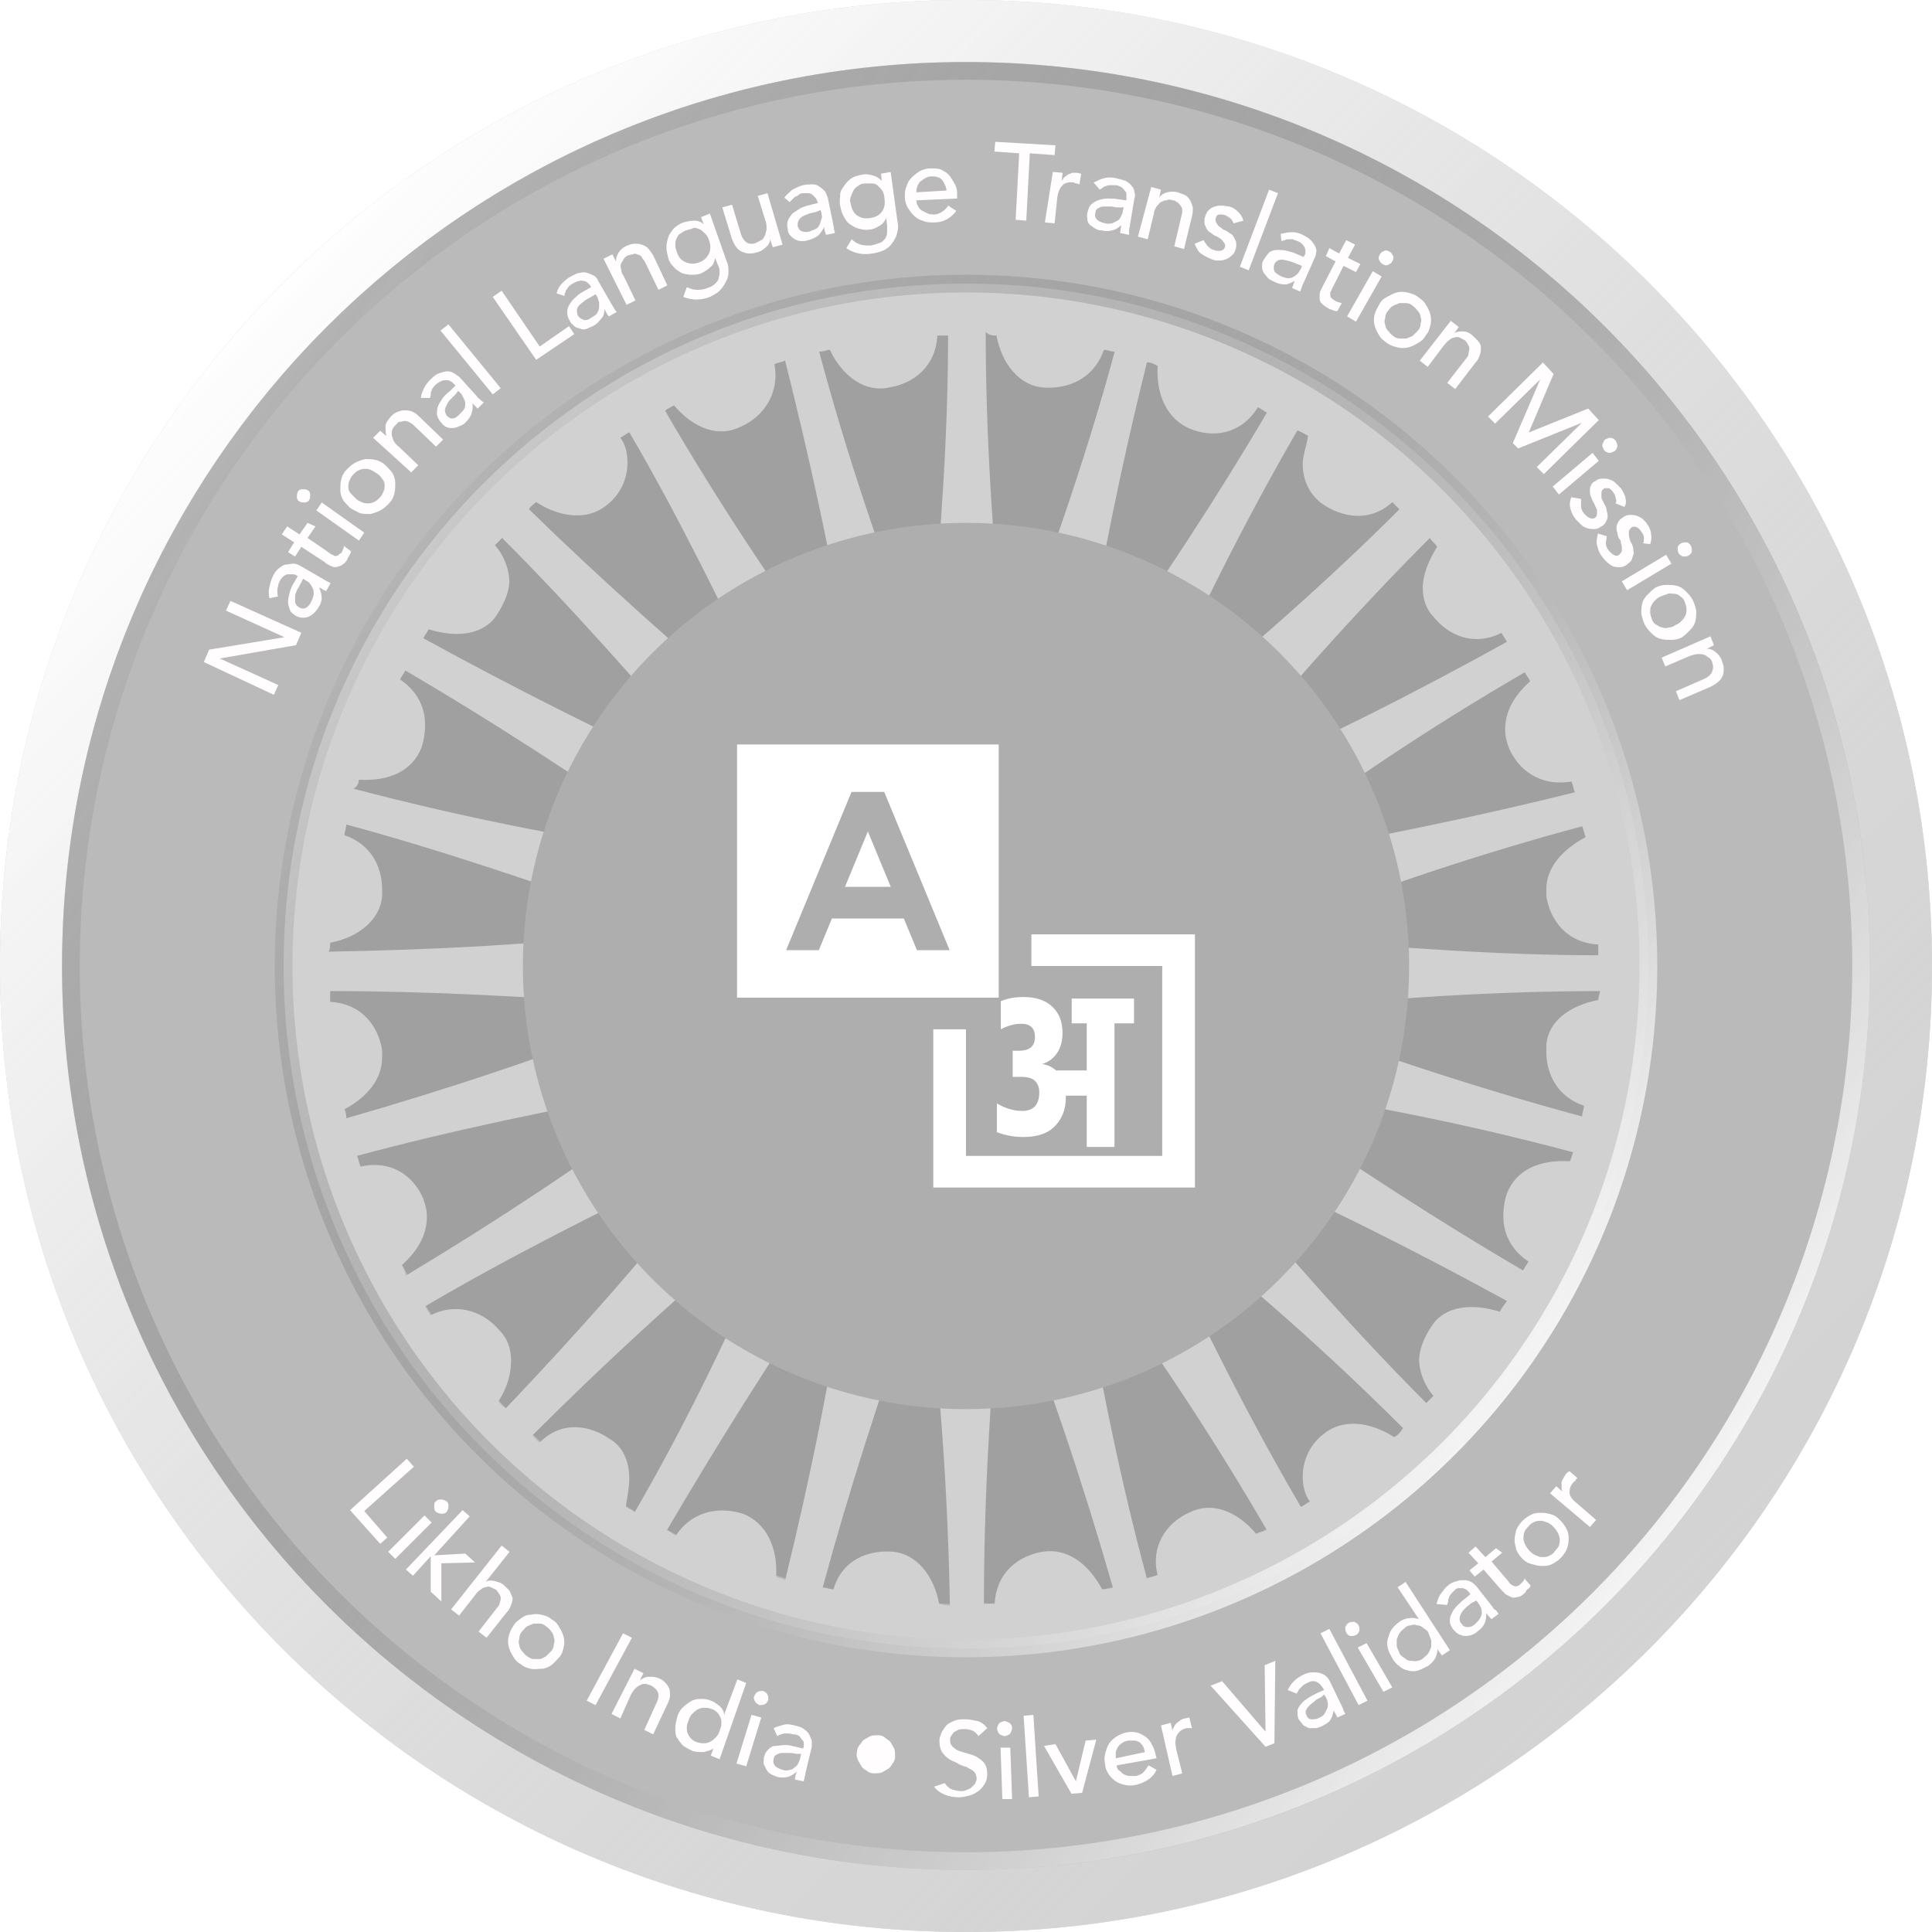 <svg width="218" height="218" viewBox="0 0 218 218" fill="none" xmlns="http://www.w3.org/2000/svg">
<g filter="url(#filter0_ii)">
<path d="M218 109C218 169.199 169.199 218 109 218C48.801 218 0 169.199 0 109C0 48.801 48.801 0 109 0C169.199 0 218 48.801 218 109Z" fill="#D5D5D5" fill-opacity="0.8"/>
</g>
<path d="M214.5 109C214.5 167.266 167.266 214.5 109 214.5C50.734 214.5 3.5 167.266 3.5 109C3.5 50.734 50.734 3.5 109 3.5C167.266 3.5 214.5 50.734 214.5 109Z" stroke="#DFDFDF" stroke-width="7"/>
<path d="M214.5 109C214.5 167.266 167.266 214.5 109 214.5C50.734 214.5 3.5 167.266 3.5 109C3.5 50.734 50.734 3.5 109 3.5C167.266 3.5 214.5 50.734 214.5 109Z" stroke="url(#paint0_linear)" stroke-width="7"/>
<g filter="url(#filter1_i)">
<path d="M196 109C196 157.049 157.049 196 109 196C60.951 196 22 157.049 22 109C22 60.951 60.951 22 109 22C157.049 22 196 60.951 196 109Z" fill="#A0A0A0"/>
</g>
<path d="M196 109C196 157.049 157.049 196 109 196C60.951 196 22 157.049 22 109C22 60.951 60.951 22 109 22C157.049 22 196 60.951 196 109Z" stroke="#BABABA" stroke-width="30"/>
<path d="M109.001 32C66.559 32 32 66.357 32 109.001C32 151.645 66.357 186.002 109.001 186.002C151.645 186.002 186.002 151.645 186.002 109.001C186.002 66.357 151.442 32 109.001 32ZM93.641 39.478C93.843 39.478 93.843 39.478 93.641 39.478C95.056 42.509 97.683 44.328 100.311 43.722C102.938 43.318 105.565 41.499 105.767 37.861C106.172 37.861 106.576 37.861 106.98 37.861C106.98 48.775 106.172 60.496 104.959 73.229C104.757 74.442 104.757 75.654 104.757 76.867C104.353 75.856 103.948 74.644 103.544 73.229C99.3 62.517 95.46 50.998 92.429 39.68C93.035 39.68 93.237 39.478 93.641 39.478ZM76.058 45.743C78.281 48.37 81.111 49.381 83.536 48.168C86.365 46.956 87.982 44.126 87.376 41.095C87.78 40.892 88.184 40.892 88.589 40.69C91.216 51.2 93.843 62.72 95.864 75.452C96.066 76.867 96.269 77.877 96.673 79.09C96.066 78.079 95.46 77.069 94.45 75.856C87.578 66.559 80.909 56.454 75.048 46.349C75.25 46.147 75.654 45.945 76.058 45.743ZM60.496 56.657C63.326 58.475 66.357 58.678 68.378 57.061C69.995 55.848 70.804 54.029 70.804 52.21C70.804 51.2 70.602 50.189 69.995 49.381C70.399 49.179 70.602 48.977 71.006 48.775C76.463 58.071 81.717 68.783 87.174 80.302C87.78 81.515 88.386 82.526 88.791 83.536C87.982 82.728 86.972 81.919 85.961 81.111C77.069 73.633 67.974 65.549 59.688 57.465C59.89 57.061 60.294 56.859 60.496 56.657ZM48.37 71.006C48.572 71.006 48.572 71.006 48.37 71.006C51.604 72.016 54.636 71.612 56.05 69.389C56.454 68.783 57.465 67.166 57.465 65.549C57.465 64.538 57.061 62.922 55.848 61.507C56.05 61.305 56.454 60.901 56.657 60.699C64.336 68.378 72.218 77.271 80.505 86.972C81.313 87.982 82.121 88.791 82.93 89.599C81.919 88.993 80.707 88.589 79.494 87.982C68.985 83.132 58.071 77.675 47.764 72.016C47.966 71.612 48.168 71.41 48.37 71.006ZM40.488 87.982C40.488 87.982 40.488 87.78 40.488 87.982C43.924 88.184 46.551 86.972 47.562 84.344C47.764 83.738 47.966 82.93 47.966 81.717C47.966 80.505 47.562 78.281 45.137 76.665C45.339 76.26 45.541 76.058 45.743 75.654C55.04 81.111 65.145 87.578 75.452 94.854C76.463 95.662 77.675 96.269 78.484 96.875C77.473 96.673 76.058 96.471 74.644 96.066C63.326 94.45 51.402 92.024 39.882 88.993C40.286 88.791 40.488 88.386 40.488 87.982ZM37.255 106.374C37.255 106.374 37.255 106.172 37.255 106.374C40.488 105.767 42.913 103.746 43.116 101.119C43.116 100.917 43.116 100.715 43.116 100.311C43.116 97.885 41.903 95.258 38.871 94.248C38.871 93.843 39.074 93.439 39.074 93.035C49.583 95.864 60.901 99.704 72.825 103.948C74.037 104.353 75.25 104.757 76.26 104.959C75.048 104.959 73.835 105.161 72.421 105.161C61.103 106.576 48.775 107.182 37.053 107.384C37.255 107.182 37.255 106.778 37.255 106.374ZM38.871 125.169C38.871 124.967 38.871 124.967 38.871 125.169C41.499 123.754 43.116 121.733 43.116 119.308C43.116 119.106 43.116 118.702 43.116 118.5C42.711 115.872 40.892 113.245 37.255 113.043C37.255 112.639 37.255 112.235 37.255 111.83C48.168 111.83 59.89 112.437 72.623 113.447C74.037 113.649 75.25 113.649 76.26 113.649C75.25 114.054 74.037 114.458 72.623 114.862C61.911 119.106 50.391 122.946 39.074 126.18C39.074 125.978 39.074 125.573 38.871 125.169ZM45.339 142.752C45.339 142.752 45.339 142.55 45.339 142.752C47.158 141.135 48.168 139.316 48.168 137.295C48.168 136.487 47.966 135.881 47.764 135.274C46.754 132.849 44.328 130.828 40.69 131.636C40.488 131.232 40.488 130.828 40.286 130.424C50.795 127.594 62.315 125.169 74.846 122.946C76.26 122.744 77.271 122.34 78.484 122.138C77.473 122.744 76.463 123.35 75.25 124.361C65.953 131.232 55.848 137.902 45.743 143.965C45.743 143.358 45.541 143.156 45.339 142.752ZM56.252 158.112C57.263 156.495 57.667 155.08 57.667 153.463C57.667 152.251 57.263 151.038 56.454 150.23C54.838 148.209 51.806 146.794 48.572 148.411C48.37 148.007 48.168 147.805 47.966 147.4C57.263 141.944 67.974 136.487 79.494 131.03C80.707 130.424 81.717 129.818 82.728 129.413C81.919 130.222 81.111 131.232 80.302 132.243C73.229 141.337 65.145 150.432 57.061 158.92C56.859 158.718 56.454 158.516 56.252 158.112ZM70.602 170.036C70.804 168.823 71.006 167.813 71.006 166.802C71.006 164.781 70.197 163.164 68.783 162.356C66.762 160.941 63.528 160.133 60.901 162.76C60.496 162.558 60.294 162.154 60.092 161.952C67.772 154.272 76.463 146.188 86.163 138.104C87.174 137.295 87.982 136.487 88.791 135.678C88.184 136.689 87.78 137.902 87.174 139.114C82.728 149.624 77.473 160.537 71.612 170.642C71.41 170.44 71.006 170.238 70.602 170.036ZM87.578 177.918C87.78 174.482 86.365 171.855 83.94 170.844C81.515 170.036 78.281 170.238 76.26 173.27C75.856 173.067 75.654 172.865 75.25 172.663C80.707 163.367 86.972 153.261 94.248 142.752C95.056 141.539 95.662 140.529 96.269 139.721C96.066 140.731 95.864 142.146 95.46 143.56C93.843 154.878 91.418 166.802 88.589 178.322C88.386 178.12 87.982 178.12 87.578 177.918ZM105.969 180.949C105.363 177.716 103.342 175.291 100.715 175.088C98.087 174.886 95.056 175.897 94.045 179.333C93.641 179.333 93.237 179.13 92.833 179.13C95.662 168.621 99.3 157.303 103.544 145.379C103.948 144.167 104.353 142.954 104.555 141.944C104.555 143.156 104.757 144.369 104.757 145.784C106.172 157.101 106.98 169.43 107.182 181.151C106.778 181.151 106.374 181.151 105.969 180.949ZM178.928 94.45C176.301 95.864 174.482 97.885 174.482 100.311C174.482 100.513 174.482 100.917 174.482 101.119C174.886 103.746 176.705 106.374 180.343 106.576C180.343 106.98 180.343 107.384 180.343 107.788C169.632 107.788 157.708 106.98 144.975 105.767C143.56 105.565 142.348 105.565 141.337 105.565C142.348 105.161 143.56 104.757 144.975 104.353C155.687 100.108 167.206 96.269 178.524 93.237C178.726 93.641 178.726 94.045 178.928 94.45ZM172.663 76.867C172.663 76.867 172.663 77.069 172.663 76.867C170.844 78.484 169.834 80.302 169.834 82.323C169.834 83.132 170.036 83.738 170.238 84.344C171.248 86.77 173.674 88.791 177.312 88.184C177.514 88.589 177.514 88.993 177.716 89.397C167.206 92.024 155.485 94.45 142.954 96.673C141.539 96.875 140.529 97.077 139.316 97.481C140.327 96.875 141.337 96.269 142.55 95.46C151.847 88.386 161.952 81.717 172.057 75.856C172.259 76.26 172.461 76.463 172.663 76.867ZM162.154 61.709C161.143 63.326 160.537 64.943 160.537 66.357C160.537 67.57 160.941 68.783 161.75 69.591C163.366 71.612 166.196 73.027 169.43 71.41C169.632 71.814 169.834 72.016 170.036 72.421C160.537 77.675 150.028 83.132 138.306 88.184C137.093 88.791 136.083 89.195 135.072 89.801C135.881 88.993 136.689 87.982 137.7 86.972C144.975 78.079 153.059 68.985 161.345 60.699C161.548 61.103 161.952 61.305 162.154 61.709ZM147.603 49.179C147.603 49.179 147.805 49.381 147.603 49.179C147.4 50.391 146.996 51.402 146.996 52.412C146.996 54.231 147.805 55.848 149.219 56.859C151.24 58.273 154.474 59.082 157.101 56.657C157.303 56.859 157.708 57.263 157.91 57.465C150.23 65.145 141.337 73.027 131.434 81.111C130.424 81.919 129.413 82.728 128.807 83.536C129.413 82.526 129.818 81.515 130.424 80.1C135.072 69.591 140.529 58.678 146.39 48.572C146.996 48.775 147.198 48.977 147.603 49.179ZM130.626 41.297C130.828 41.297 130.828 41.297 130.626 41.297C130.424 44.732 131.839 47.36 134.264 48.37C136.689 49.381 139.923 49.179 141.944 45.945C142.348 46.147 142.55 46.349 142.954 46.551C137.497 55.848 131.03 65.751 123.552 76.26C122.744 77.271 122.138 78.281 121.531 79.292C121.733 78.281 122.138 76.867 122.34 75.452C124.159 64.134 126.584 52.21 129.413 40.892C130.02 40.892 130.222 41.095 130.626 41.297ZM112.437 37.861C112.437 37.861 112.639 37.861 112.437 37.861C113.043 41.095 115.064 43.52 117.691 43.722C120.319 43.924 123.35 42.913 124.563 39.478C124.967 39.478 125.371 39.68 125.775 39.68C122.946 50.189 119.106 61.507 114.66 73.229C114.256 74.442 113.851 75.654 113.447 76.665C113.447 75.452 113.245 74.239 113.245 72.825C112.033 61.507 111.224 49.179 111.224 37.457C111.628 37.861 112.033 37.861 112.437 37.861ZM124.361 179.333C122.744 176.301 120.319 174.684 117.691 175.088C115.064 175.493 112.437 177.312 112.235 180.949C111.83 180.949 111.426 180.949 111.022 180.949C111.022 170.036 111.628 158.314 112.841 145.581C113.043 144.369 113.043 143.358 113.043 142.348C113.043 142.146 113.043 142.146 113.043 141.944C113.447 142.954 113.851 144.167 114.256 145.581C118.5 156.293 122.34 167.813 125.573 179.13C125.169 179.333 124.765 179.333 124.361 179.333ZM141.742 173.067C141.742 173.067 141.539 173.067 141.742 173.067C139.518 170.44 136.689 169.43 134.264 170.642C131.434 171.855 129.818 174.684 130.626 177.716C130.222 177.918 129.818 177.918 129.413 178.12C126.584 167.611 124.159 156.091 122.138 143.56C121.936 142.146 121.733 141.135 121.329 139.923C121.936 140.933 122.542 141.944 123.552 143.156C130.424 152.453 137.093 162.558 142.954 172.663C142.348 172.865 142.146 172.865 141.742 173.067ZM157.303 162.154C157.303 162.356 157.303 162.356 157.303 162.154C154.474 160.335 151.442 160.133 149.421 161.75C147.805 162.962 146.996 164.781 146.996 166.6C146.996 167.611 147.198 168.621 147.805 169.43C147.4 169.632 147.198 169.834 146.794 170.036C141.337 160.739 135.881 150.028 130.626 138.508C130.02 137.295 129.413 136.285 129.009 135.274C129.818 136.083 130.828 136.891 131.839 137.699C140.933 144.773 150.028 152.857 158.314 161.143C157.91 161.75 157.708 161.952 157.303 162.154ZM169.227 148.007C169.227 148.007 169.227 148.209 169.227 148.007C165.994 146.996 162.962 147.4 161.548 149.624C161.143 150.23 160.133 151.847 160.133 153.463C160.133 154.474 160.537 156.091 161.75 157.506C161.548 157.708 161.143 158.112 160.941 158.314C153.261 150.634 145.379 141.742 137.295 132.041C136.487 131.03 135.678 130.02 134.87 129.413C135.881 130.02 137.093 130.424 138.306 131.03C148.815 135.678 159.729 141.135 170.036 146.794C169.632 147.4 169.43 147.603 169.227 148.007ZM177.109 131.03C177.109 131.232 177.109 131.232 177.109 131.03C173.674 130.828 171.046 132.041 170.036 134.668C169.834 135.274 169.632 136.083 169.632 137.295C169.632 138.508 170.036 140.731 172.461 142.348C172.259 142.752 172.057 142.954 171.855 143.358C162.558 137.902 152.453 131.434 142.146 124.159C141.135 123.35 139.923 122.744 139.114 122.138C140.125 122.34 141.539 122.744 142.954 122.946C154.272 124.563 166.196 126.988 177.514 130.02C177.312 130.424 177.312 130.828 177.109 131.03ZM180.343 112.841C177.109 113.447 174.684 115.266 174.482 117.893C174.482 118.096 174.482 118.298 174.482 118.702C174.482 121.127 175.695 123.754 178.726 124.765C178.726 125.169 178.524 125.573 178.524 125.978C168.015 123.148 156.697 119.51 144.773 115.064C143.56 114.66 142.348 114.256 141.337 114.054C142.55 114.054 143.763 113.851 145.177 113.851C156.495 112.639 168.823 111.83 180.545 111.83C180.545 112.033 180.343 112.437 180.343 112.841Z" fill="#D1D1D1"/>
<circle cx="109" cy="109" r="77" stroke="url(#paint1_linear)" stroke-width="2"/>
<circle cx="109" cy="109" r="101" stroke="url(#paint2_linear)" stroke-width="2"/>
<g filter="url(#filter2_i)">
<circle cx="109" cy="109" r="50" fill="#AEAEAE"/>
</g>
<g filter="url(#filter3_d)">
<path fill-rule="evenodd" clip-rule="evenodd" d="M83.166 85.785V84H112.69V112.571H83.166V85.785ZM99.773 89.357H96.083L88.702 107.214H92.392L93.87 103.643H101.986L103.464 107.214H107.154L99.773 89.357ZM95.344 100.071L97.928 93.821L100.512 100.071H95.344ZM131.142 109H116.38V105.429H134.833V134H105.309V116.143H108.999V130.429H131.142V109ZM127.958 115.47V112.676H120.927V115.47H122.624V120.785H119.163C118.737 120.402 118.216 120.161 117.599 120.061C118.333 119.829 118.899 119.404 119.296 118.789C119.692 118.173 119.891 117.433 119.891 116.568C119.891 115.304 119.509 114.314 118.745 113.599C117.981 112.867 116.893 112.501 115.483 112.501C114.498 112.501 113.646 112.659 112.926 112.975V116.144C113.719 115.728 114.491 115.52 115.24 115.52C116.269 115.52 116.783 116.019 116.783 117.017C116.783 118.049 116.173 118.564 114.954 118.564H114.27V121.509H115.174C115.968 121.509 116.511 121.667 116.805 121.983C117.114 122.299 117.268 122.723 117.268 123.255C117.268 124.653 116.621 125.351 115.328 125.351C114.373 125.351 113.426 125.068 112.485 124.503V127.747C113.411 128.113 114.41 128.296 115.483 128.296C117.07 128.296 118.26 127.88 119.053 127.048C119.861 126.216 120.266 125.135 120.266 123.804V123.63H122.624V129.418H125.754V115.47H127.958Z" fill="white"/>
</g>
<path d="M23 74.701L23.6 73.301L32.1 71.901L25.5 68.901L26 67.801L34 71.401L33.4 72.801L24.8 74.301L31.4 77.301L30.9 78.401L23 74.701Z" fill="#FFFDFD"/>
<path d="M30.4 67.5C30.3 67.1 30.3 66.7 30.4 66.2C30.5 65.8 30.6 65.4 30.8 65C31 64.6 31.2 64.3 31.5 64.1C31.8 63.9 32 63.7 32.3 63.7C32.6 63.7 32.8 63.6 33.1 63.6C33.4 63.6 33.6 63.7 33.8 63.8L36.4 65.3C36.6 65.4 36.7 65.5 36.9 65.6C37.1 65.7 37.2 65.7 37.3 65.8L36.8 66.7C36.5 66.6 36.3 66.4 36 66.3C36.2 66.7 36.3 67.1 36.3 67.5C36.3 67.9 36.1 68.3 35.9 68.6C35.8 68.8 35.6 69 35.4 69.2C35.2 69.4 35 69.5 34.8 69.6C34.6 69.7 34.3 69.7 34.1 69.7C33.9 69.7 33.6 69.6 33.4 69.5C33.1 69.3 32.8 69.1 32.7 68.8C32.6 68.5 32.5 68.2 32.5 67.9C32.5 67.6 32.6 67.2 32.7 66.8C32.8 66.4 33 66 33.2 65.7L33.6 65L33.4 64.9C33.3 64.8 33.1 64.8 33 64.8C32.8 64.8 32.7 64.8 32.5 64.8C32.3 64.8 32.2 64.9 32 65C31.9 65.1 31.7 65.3 31.6 65.5C31.5 65.7 31.4 65.9 31.4 66C31.4 66.2 31.3 66.3 31.3 66.5C31.3 66.6 31.3 66.8 31.3 66.9C31.3 67 31.3 67.2 31.4 67.3L30.4 67.5ZM33.9 65.9C33.8 66.1 33.6 66.4 33.5 66.6C33.4 66.9 33.3 67.1 33.3 67.3C33.3 67.5 33.3 67.8 33.3 68C33.4 68.2 33.5 68.4 33.7 68.5C34 68.7 34.3 68.7 34.5 68.6C34.7 68.5 35 68.2 35.1 67.9C35.3 67.6 35.3 67.4 35.4 67.1C35.4 66.9 35.4 66.6 35.3 66.4C35.2 66.2 35.1 66 35 65.9C34.9 65.7 34.7 65.6 34.5 65.5L34.2 65.3L33.9 65.9Z" fill="#FFFDFD"/>
<path d="M35.6 59.4L34.7 60.7L36.9 62.2C37 62.3 37.2 62.4 37.3 62.5C37.4 62.6 37.6 62.6 37.7 62.7C37.8 62.8 38 62.7 38.1 62.7C38.2 62.6 38.3 62.5 38.5 62.4C38.6 62.3 38.6 62.2 38.7 62C38.8 61.8 38.8 61.7 38.8 61.6L39.6 62.2C39.6 62.4 39.5 62.5 39.4 62.7C39.3 62.9 39.2 63 39.2 63.1C39 63.5 38.7 63.7 38.5 63.8C38.3 63.9 38 64 37.8 64C37.6 64 37.4 63.9 37.2 63.8C37 63.7 36.8 63.6 36.6 63.4L34 61.7L33.3 62.8L32.5 62.3L33.2 61.2L31.8 60.3L32.4 59.4L33.8 60.3L34.7 59L35.6 59.4Z" fill="#FFFDFD"/>
<path d="M33.8 56.599C33.6 56.499 33.5 56.299 33.5 56.099C33.5 55.899 33.5 55.699 33.6 55.499C33.7 55.299 33.9 55.199 34.1 55.199C34.3 55.199 34.5 55.199 34.7 55.299C34.9 55.399 35 55.599 35 55.799C35 55.999 35 56.199 34.9 56.399C34.8 56.599 34.6 56.699 34.4 56.699C34.2 56.699 34 56.699 33.8 56.599ZM35.7 57.599L36.3 56.699L41.1 60.099L40.5 60.999L35.7 57.599Z" fill="#FFFDFD"/>
<path d="M39.5 57.301C39.2 57.001 38.9 56.701 38.7 56.401C38.5 56.001 38.4 55.701 38.4 55.301C38.4 54.901 38.4 54.501 38.5 54.101C38.6 53.701 38.8 53.301 39.1 53.001C39.4 52.701 39.7 52.401 40.1 52.201C40.5 52.001 40.8 51.901 41.2 51.801C41.6 51.801 42 51.801 42.4 51.901C42.8 52.001 43.2 52.201 43.5 52.501C43.8 52.801 44.1 53.101 44.3 53.401C44.5 53.801 44.6 54.101 44.6 54.501C44.6 54.901 44.6 55.301 44.5 55.701C44.4 56.101 44.2 56.501 43.9 56.801C43.6 57.101 43.3 57.401 42.9 57.601C42.5 57.801 42.2 57.901 41.8 58.001C41.4 58.001 41 58.001 40.6 57.901C40.2 57.701 39.8 57.501 39.5 57.301ZM40.2 56.301C40.4 56.501 40.7 56.601 40.9 56.701C41.2 56.801 41.4 56.801 41.6 56.801C41.8 56.801 42.1 56.701 42.3 56.601C42.5 56.501 42.7 56.301 42.9 56.101C43.1 55.901 43.2 55.601 43.3 55.401C43.4 55.201 43.4 54.901 43.4 54.701C43.4 54.501 43.3 54.201 43.1 54.001C43 53.801 42.8 53.601 42.5 53.401C42.2 53.201 42 53.101 41.8 53.001C41.5 52.901 41.3 52.901 41.1 52.901C40.9 52.901 40.6 53.001 40.4 53.101C40.2 53.201 40 53.401 39.8 53.601C39.6 53.801 39.5 54.101 39.4 54.301C39.3 54.601 39.3 54.801 39.3 55.001C39.3 55.201 39.4 55.501 39.6 55.701C39.8 55.901 40 56.101 40.2 56.301Z" fill="#FFFDFD"/>
<path d="M42.1 49.401L42.9 48.601L43.6 49.201C43.5 48.901 43.5 48.501 43.5 48.101C43.5 47.701 43.8 47.401 44.1 47.001C44.3 46.801 44.5 46.601 44.8 46.501C45 46.401 45.3 46.301 45.6 46.301C45.9 46.301 46.1 46.301 46.4 46.401C46.7 46.501 47 46.701 47.3 47.001L50 49.601L49.2 50.401L46.7 48.001C46.5 47.801 46.3 47.701 46.1 47.601C45.9 47.501 45.7 47.501 45.6 47.501C45.5 47.501 45.3 47.601 45.1 47.601C44.9 47.601 44.8 47.801 44.7 47.901C44.5 48.101 44.4 48.201 44.3 48.401C44.2 48.601 44.2 48.801 44.2 49.001C44.2 49.201 44.3 49.401 44.4 49.701C44.5 49.901 44.7 50.201 45 50.401L47.2 52.501L46.4 53.301L42.1 49.401Z" fill="#FFFDFD"/>
<path d="M47.5 44.9C47.5 44.5 47.7 44.1 47.9 43.7C48.1 43.3 48.4 43 48.7 42.7C49 42.4 49.3 42.2 49.6 42.1C49.9 42 50.2 41.9 50.5 41.9C50.8 41.9 51 42 51.2 42.1C51.4 42.2 51.6 42.4 51.8 42.5L53.8 44.7C53.9 44.9 54.1 45 54.2 45.1C54.3 45.2 54.4 45.3 54.6 45.4L53.9 46.1C53.7 45.9 53.5 45.7 53.3 45.5C53.4 45.9 53.3 46.3 53.2 46.7C53.1 47 52.8 47.4 52.5 47.7C52.3 47.9 52.1 48 51.8 48.1C51.6 48.2 51.3 48.3 51.1 48.3C50.9 48.3 50.6 48.3 50.4 48.2C50.2 48.1 50 48 49.8 47.7C49.5 47.4 49.4 47.1 49.3 46.8C49.3 46.5 49.3 46.2 49.4 45.9C49.5 45.6 49.7 45.3 49.9 45C50.1 44.7 50.4 44.4 50.8 44.1L51.4 43.5L51.2 43.3C51.1 43.2 51 43.1 50.8 43C50.7 42.9 50.5 42.9 50.3 42.9C50.1 42.9 50 42.9 49.8 43C49.6 43.1 49.4 43.2 49.3 43.3C49.1 43.4 49 43.6 48.9 43.7C48.8 43.8 48.7 44 48.7 44.1C48.6 44.2 48.6 44.4 48.6 44.5C48.6 44.6 48.6 44.8 48.5 44.9H47.5ZM51.4 44.5C51.2 44.7 51 44.9 50.8 45.1C50.6 45.3 50.5 45.5 50.4 45.7C50.3 45.9 50.2 46.1 50.2 46.3C50.2 46.5 50.3 46.7 50.4 46.9C50.6 47.1 50.9 47.3 51.1 47.2C51.4 47.2 51.6 47 51.9 46.7C52.1 46.5 52.3 46.3 52.4 46.1C52.5 45.9 52.5 45.7 52.5 45.5C52.5 45.3 52.4 45.1 52.3 44.9C52.2 44.7 52.1 44.5 52 44.4L51.7 44.1L51.4 44.5Z" fill="#FFFDFD"/>
<path d="M49.7 37.3L50.6 36.6L56.5 43.8L55.6 44.5L49.7 37.3Z" fill="#FFFDFD"/>
<path d="M55.6 33.501L56.6 32.801L60.9 39.101L64.2 36.801L64.8 37.701L60.5 40.601L55.6 33.501Z" fill="#FFFDFD"/>
<path d="M62.8 33.1C62.9 32.7 63.1 32.3 63.4 32C63.7 31.7 64 31.4 64.4 31.2C64.8 31 65.1 30.8 65.4 30.8C65.7 30.7 66 30.7 66.3 30.8C66.6 30.9 66.8 31 67 31.1C67.2 31.2 67.4 31.4 67.5 31.7L69 34.3C69.1 34.5 69.2 34.6 69.3 34.8C69.4 35 69.5 35.1 69.6 35.2L68.7 35.7C68.5 35.5 68.4 35.2 68.2 34.9C68.2 35.4 68.1 35.7 67.8 36C67.6 36.3 67.3 36.6 66.9 36.8C66.7 36.9 66.4 37 66.2 37.1C66 37.2 65.7 37.2 65.5 37.1C65.3 37 65 37 64.8 36.8C64.6 36.6 64.4 36.5 64.3 36.2C64.1 35.9 64 35.6 64 35.2C64 34.9 64.1 34.6 64.3 34.3C64.5 34 64.7 33.7 65 33.5C65.3 33.2 65.6 33 66 32.8L66.7 32.4L66.6 32.2C66.5 32.1 66.4 32 66.3 31.9C66.2 31.8 66 31.7 65.9 31.7C65.7 31.7 65.6 31.6 65.4 31.7C65.2 31.7 65 31.8 64.8 31.9C64.6 32 64.5 32.1 64.3 32.2C64.2 32.3 64.1 32.4 64 32.6C63.9 32.7 63.8 32.8 63.8 33C63.7 33.1 63.7 33.2 63.7 33.4L62.8 33.1ZM66.7 33.5C66.5 33.6 66.2 33.8 66 33.9C65.8 34.1 65.6 34.2 65.4 34.4C65.2 34.6 65.1 34.8 65.1 35C65.1 35.2 65.1 35.4 65.2 35.6C65.4 35.9 65.6 36 65.9 36.1C66.2 36.2 66.5 36 66.8 35.8C67.1 35.6 67.3 35.5 67.4 35.3C67.5 35.1 67.6 34.9 67.6 34.7C67.6 34.5 67.6 34.3 67.6 34.1C67.5 33.9 67.5 33.7 67.4 33.5L67.2 33.2L66.7 33.5Z" fill="#FFFDFD"/>
<path d="M68.1 29.2L69.1 28.7L69.5 29.5C69.5 29.2 69.6 28.8 69.8 28.5C70 28.2 70.3 27.9 70.8 27.7C71.1 27.6 71.3 27.5 71.6 27.5C71.9 27.5 72.1 27.5 72.4 27.6C72.7 27.7 72.9 27.8 73.1 28C73.3 28.2 73.5 28.5 73.7 28.8L75.3 32.2L74.3 32.7L72.8 29.6C72.7 29.4 72.5 29.2 72.4 29C72.3 28.8 72.1 28.8 71.9 28.7C71.7 28.6 71.6 28.6 71.4 28.7C71.2 28.7 71.1 28.8 70.9 28.8C70.7 28.9 70.5 29 70.4 29.2C70.3 29.4 70.2 29.5 70.1 29.7C70 29.9 70 30.1 70.1 30.4C70.1 30.7 70.2 30.9 70.4 31.2L71.7 33.9L70.7 34.4L68.1 29.2Z" fill="#FFFDFD"/>
<path d="M82 29.5C82.2 29.9 82.2 30.3 82.2 30.7C82.2 31.1 82.1 31.5 81.9 31.8C81.7 32.2 81.5 32.5 81.2 32.8C80.9 33.1 80.5 33.3 80.1 33.5C79.6 33.7 79.1 33.8 78.6 33.8C78.1 33.8 77.6 33.7 77.1 33.5L77.5 32.4C77.9 32.6 78.3 32.7 78.6 32.7C78.9 32.7 79.4 32.7 79.8 32.5C80.2 32.4 80.5 32.2 80.7 32C80.9 31.8 81.1 31.6 81.1 31.3C81.2 31.1 81.2 30.8 81.2 30.6C81.2 30.3 81.1 30.1 81 29.9L80.7 29.1C80.6 29.5 80.5 29.9 80.2 30.1C79.9 30.4 79.6 30.6 79.2 30.8C78.8 31 78.4 31 78 31C77.6 31 77.2 30.9 76.9 30.8C76.6 30.6 76.2 30.4 76 30.1C75.7 29.8 75.5 29.5 75.4 29.1C75.3 28.7 75.2 28.3 75.2 27.9C75.2 27.5 75.3 27.1 75.4 26.8C75.5 26.4 75.8 26.1 76 25.8C76.3 25.5 76.6 25.3 77.1 25.1C77.5 25 77.9 24.9 78.3 24.9C78.7 24.9 79.1 25 79.4 25.3L79.1 24.5L80.1 24.1L82 29.5ZM77.4 26C77.1 26.1 76.9 26.3 76.7 26.4C76.5 26.5 76.4 26.8 76.3 27C76.2 27.2 76.2 27.5 76.2 27.7C76.2 28 76.3 28.2 76.4 28.5C76.6 29.1 76.9 29.4 77.4 29.6C77.9 29.8 78.4 29.8 78.9 29.6C79.5 29.4 79.8 29 80 28.6C80.2 28.2 80.2 27.6 80 27.1C79.9 26.8 79.8 26.6 79.6 26.4C79.4 26.2 79.2 26 79 25.9C78.8 25.8 78.5 25.7 78.3 25.7C77.9 25.9 77.7 25.9 77.4 26Z" fill="#FFFDFD"/>
<path d="M88.3 27.601L87.2 27.901L86.9 27.001C86.9 27.301 86.7 27.701 86.4 27.901C86.1 28.201 85.8 28.401 85.3 28.501C85 28.601 84.8 28.601 84.5 28.601C84.2 28.601 84 28.501 83.7 28.401C83.5 28.301 83.2 28.101 83.1 27.901C82.9 27.701 82.8 27.401 82.6 27.001L81.5 23.401L82.6 23.101L83.6 26.401C83.7 26.701 83.8 26.901 83.9 27.001C84 27.201 84.2 27.301 84.3 27.401C84.5 27.501 84.6 27.501 84.8 27.501C85 27.501 85.1 27.501 85.3 27.401C85.5 27.301 85.7 27.201 85.9 27.101C86.1 27.001 86.2 26.801 86.3 26.601C86.4 26.401 86.4 26.201 86.5 25.901C86.5 25.601 86.5 25.301 86.4 25.001L85.5 22.101L86.6 21.801L88.3 27.601Z" fill="#FFFDFD"/>
<path d="M88.5 22.301C88.7 22.001 89.1 21.701 89.4 21.401C89.8 21.201 90.2 21.001 90.6 20.901C91 20.801 91.4 20.801 91.7 20.801C92 20.801 92.3 20.901 92.5 21.101C92.7 21.201 92.9 21.401 93.1 21.601C93.2 21.801 93.3 22.001 93.4 22.301L94 25.201C94 25.401 94.1 25.601 94.1 25.801C94.1 26.001 94.2 26.101 94.2 26.301L93.2 26.501C93.1 26.201 93 25.901 93 25.601C92.8 26.001 92.6 26.301 92.3 26.601C92 26.801 91.6 27.001 91.2 27.101C90.9 27.201 90.7 27.201 90.4 27.201C90.1 27.201 89.9 27.101 89.7 27.001C89.5 26.901 89.3 26.701 89.2 26.601C89 26.401 88.9 26.201 88.9 25.901C88.8 25.501 88.8 25.201 88.9 24.901C89 24.601 89.2 24.401 89.4 24.101C89.7 23.901 90 23.701 90.3 23.501C90.7 23.301 91.1 23.201 91.5 23.101L92.3 22.901L92.2 22.701C92.2 22.601 92.1 22.401 92 22.301C91.9 22.201 91.8 22.101 91.7 22.001C91.6 21.901 91.4 21.801 91.2 21.801C91 21.801 90.8 21.801 90.6 21.801C90.4 21.801 90.2 21.901 90.1 22.001C90 22.101 89.8 22.201 89.7 22.201C89.6 22.301 89.5 22.401 89.4 22.501C89.3 22.601 89.2 22.701 89.1 22.801L88.5 22.301ZM92.1 23.901C91.8 24.001 91.6 24.001 91.3 24.101C91 24.201 90.8 24.301 90.6 24.401C90.4 24.501 90.2 24.701 90.1 24.901C90 25.101 90 25.301 90 25.501C90.1 25.801 90.2 26.001 90.5 26.101C90.8 26.201 91.1 26.201 91.4 26.101C91.7 26.001 91.9 25.901 92.1 25.801C92.3 25.701 92.4 25.501 92.5 25.301C92.6 25.101 92.6 24.901 92.7 24.701C92.8 24.501 92.7 24.301 92.7 24.101L92.6 23.701L92.1 23.901Z" fill="#FFFDFD"/>
<path d="M101.3 25.2C101.4 25.6 101.3 26.1 101.2 26.4C101.1 26.8 100.9 27.1 100.7 27.4C100.5 27.7 100.2 28 99.8 28.2C99.4 28.4 99 28.5 98.5 28.6C97.9 28.7 97.4 28.7 96.9 28.6C96.4 28.5 95.9 28.3 95.5 28L96.1 27C96.4 27.3 96.8 27.5 97.1 27.6C97.5 27.7 97.8 27.7 98.3 27.7C98.7 27.6 99 27.5 99.3 27.4C99.6 27.3 99.7 27.1 99.9 26.9C100 26.7 100.1 26.5 100.1 26.2C100.1 25.9 100.1 25.7 100.1 25.5L100 24.6C99.8 25 99.6 25.3 99.2 25.5C98.9 25.7 98.5 25.9 98.1 25.9C97.7 26 97.3 25.9 96.9 25.8C96.5 25.7 96.2 25.5 95.9 25.3C95.6 25.1 95.4 24.8 95.2 24.4C95 24.1 94.9 23.7 94.8 23.2C94.7 22.7 94.8 22.4 94.8 22C94.8 21.6 95 21.3 95.3 20.9C95.5 20.6 95.8 20.3 96.1 20.1C96.4 19.9 96.8 19.8 97.3 19.7C97.7 19.6 98.1 19.7 98.5 19.8C98.9 19.9 99.2 20.1 99.5 20.4L99.4 19.6L100.5 19.4L101.3 25.2ZM97.6 20.7C97.3 20.7 97 20.8 96.8 21C96.6 21.1 96.4 21.3 96.3 21.5C96.2 21.7 96.1 21.9 96 22.2C95.9 22.5 95.9 22.7 96 23C96.1 23.6 96.3 24 96.7 24.3C97.1 24.6 97.6 24.7 98.2 24.6C98.8 24.5 99.2 24.3 99.5 23.9C99.8 23.5 99.9 23 99.8 22.4C99.8 22.1 99.7 21.8 99.6 21.6C99.5 21.4 99.3 21.2 99.1 21C98.9 20.8 98.7 20.7 98.4 20.7C98.2 20.7 97.9 20.7 97.6 20.7Z" fill="#FFFDFD"/>
<path d="M103.4 22.6C103.4 22.9 103.5 23.1 103.6 23.3C103.7 23.5 103.9 23.7 104.1 23.8C104.3 23.9 104.5 24 104.7 24.1C104.9 24.2 105.2 24.2 105.4 24.2C105.7 24.2 106 24.1 106.3 23.9C106.6 23.7 106.8 23.5 107 23.2L107.9 23.8C107.3 24.6 106.5 25.1 105.4 25.1C104.9 25.1 104.5 25.1 104.1 24.9C103.7 24.8 103.4 24.6 103.1 24.3C102.8 24 102.6 23.7 102.4 23.4C102.2 23 102.1 22.6 102.1 22.2C102.1 21.8 102.1 21.4 102.3 21C102.4 20.6 102.6 20.3 102.9 20C103.2 19.7 103.5 19.5 103.8 19.3C104.2 19.1 104.6 19 105 19C105.5 19 106 19 106.3 19.2C106.7 19.4 107 19.6 107.2 19.9C107.4 20.2 107.6 20.5 107.8 20.9C108 21.3 108 21.6 108 22V22.4L103.4 22.6ZM106.8 21.5C106.8 21.3 106.7 21 106.6 20.8C106.5 20.6 106.4 20.4 106.3 20.3C106.2 20.2 106 20 105.8 20C105.6 19.9 105.3 19.9 105.1 19.9C104.8 19.9 104.6 20 104.4 20.1C104.2 20.2 104 20.4 103.8 20.5C103.7 20.7 103.5 20.9 103.5 21.1C103.4 21.3 103.4 21.5 103.4 21.7L106.8 21.5Z" fill="#FFFDFD"/>
<path d="M115 17.3L112.2 17.1L112.3 16L119.1 16.4L119 17.5L116.2 17.3L115.8 24.9L114.6 24.8L115 17.3Z" fill="#FFFDFD"/>
<path d="M118.8 19.4L119.9 19.5L119.8 20.4C119.9 20.3 120 20.1 120.1 20C120.2 19.9 120.4 19.8 120.5 19.7C120.7 19.6 120.8 19.6 121 19.5C121.2 19.5 121.4 19.5 121.5 19.5C121.7 19.5 121.8 19.6 122 19.6L121.8 20.8C121.7 20.8 121.6 20.7 121.5 20.7C121.4 20.7 121.3 20.7 121.2 20.6C120.7 20.5 120.2 20.6 119.9 20.9C119.6 21.2 119.4 21.6 119.3 22.3L119 25.2L117.9 25.1L118.8 19.4Z" fill="#FFFDFD"/>
<path d="M123.4 20.6C123.8 20.4 124.2 20.2 124.6 20.1C125 20 125.4 20 125.9 20.1C126.3 20.2 126.7 20.3 127 20.4C127.3 20.6 127.5 20.7 127.7 21C127.9 21.2 128 21.4 128 21.7C128.1 21.9 128.1 22.2 128 22.4L127.5 25.4C127.5 25.6 127.4 25.8 127.4 26C127.4 26.2 127.4 26.3 127.4 26.5L126.4 26.3C126.4 26 126.5 25.7 126.5 25.4C126.2 25.7 125.9 25.9 125.5 26C125.1 26.1 124.7 26.1 124.3 26C124 26 123.8 25.9 123.6 25.8C123.4 25.7 123.2 25.5 123 25.4C122.8 25.2 122.7 25 122.7 24.8C122.7 24.6 122.6 24.3 122.7 24C122.8 23.6 122.9 23.3 123.1 23.1C123.3 22.9 123.6 22.7 123.9 22.6C124.2 22.5 124.6 22.4 125 22.4C125.4 22.4 125.8 22.4 126.3 22.5L127.1 22.6V22.4C127.1 22.3 127.1 22.1 127.1 21.9C127.1 21.7 127 21.6 126.9 21.5C126.8 21.4 126.7 21.2 126.5 21.1C126.3 21 126.1 20.9 125.9 20.9C125.7 20.9 125.5 20.9 125.3 20.9C125.1 20.9 125 20.9 124.8 21C124.7 21 124.5 21.1 124.4 21.2C124.3 21.3 124.2 21.3 124.1 21.4L123.4 20.6ZM126.1 23.4C125.8 23.4 125.6 23.3 125.3 23.3C125 23.3 124.8 23.3 124.5 23.3C124.3 23.3 124.1 23.4 123.9 23.5C123.7 23.6 123.6 23.8 123.6 24C123.5 24.3 123.6 24.6 123.8 24.8C124 25 124.3 25.1 124.7 25.2C125 25.3 125.3 25.2 125.5 25.2C125.7 25.1 125.9 25 126.1 24.9C126.3 24.8 126.4 24.6 126.5 24.4C126.6 24.2 126.7 24 126.7 23.8L126.8 23.4H126.1Z" fill="#FFFDFD"/>
<path d="M129.9 21.1L131 21.4L130.8 22.3C131 22 131.3 21.8 131.7 21.7C132.1 21.6 132.5 21.6 132.9 21.7C133.2 21.8 133.4 21.9 133.7 22C133.9 22.1 134.1 22.3 134.3 22.6C134.4 22.8 134.5 23.1 134.6 23.4C134.6 23.7 134.6 24 134.5 24.4L133.6 28.1L132.5 27.8L133.3 24.4C133.4 24.1 133.4 23.9 133.4 23.7C133.4 23.5 133.3 23.3 133.2 23.2C133.1 23.1 133 22.9 132.8 22.8C132.7 22.7 132.5 22.6 132.3 22.6C132.1 22.5 131.9 22.5 131.6 22.6C131.4 22.6 131.2 22.7 131 22.8C130.8 22.9 130.7 23.1 130.5 23.3C130.4 23.5 130.2 23.8 130.2 24.1L129.5 27L128.4 26.7L129.9 21.1Z" fill="#FFFDFD"/>
<path d="M139.2 25.199C139.1 24.999 139 24.799 138.9 24.699C138.8 24.599 138.5 24.399 138.3 24.299C138 24.199 137.8 24.199 137.6 24.199C137.4 24.199 137.2 24.399 137.2 24.599C137.1 24.799 137.2 24.899 137.2 25.099C137.3 25.199 137.4 25.399 137.5 25.499C137.6 25.599 137.8 25.699 137.9 25.799C138 25.899 138.2 25.999 138.3 25.999C138.5 26.099 138.7 26.299 138.9 26.399C139.1 26.499 139.2 26.699 139.3 26.899C139.4 27.099 139.5 27.299 139.5 27.499C139.5 27.699 139.5 27.899 139.4 28.199C139.3 28.499 139.1 28.799 138.9 28.899C138.7 29.099 138.5 29.199 138.2 29.299C137.9 29.399 137.7 29.399 137.4 29.399C137.1 29.399 136.8 29.299 136.6 29.199C136.1 28.999 135.8 28.799 135.5 28.599C135.2 28.399 135 27.999 134.8 27.499L135.8 27.099C135.9 27.299 136.1 27.499 136.2 27.699C136.4 27.899 136.6 28.099 136.9 28.199C137 28.199 137.2 28.299 137.3 28.299C137.4 28.299 137.6 28.299 137.7 28.299C137.8 28.299 137.9 28.199 138 28.199C138.1 28.099 138.2 27.999 138.2 27.899C138.3 27.699 138.2 27.599 138.2 27.499C138.1 27.399 138 27.199 137.9 27.099C137.8 26.999 137.7 26.899 137.5 26.799C137.3 26.699 137.2 26.599 137.1 26.599C136.9 26.499 136.7 26.299 136.5 26.199C136.3 26.099 136.2 25.899 136.1 25.699C136 25.499 135.9 25.299 135.9 25.099C135.9 24.899 135.9 24.599 136 24.399C136.1 24.099 136.2 23.899 136.4 23.699C136.6 23.499 136.8 23.399 137.1 23.299C137.4 23.199 137.6 23.199 137.9 23.199C138.2 23.199 138.4 23.299 138.7 23.299C139.1 23.399 139.4 23.599 139.7 23.899C140 24.199 140.2 24.499 140.3 24.899L139.2 25.199Z" fill="#FFFDFD"/>
<path d="M143.2 21.4L144.2 21.8L140.9 30.5L139.9 30.1L143.2 21.4Z" fill="#FFFDFD"/>
<path d="M144.5 26.399C144.9 26.299 145.3 26.199 145.8 26.199C146.2 26.199 146.6 26.299 147 26.499C147.4 26.699 147.7 26.899 147.9 27.099C148.1 27.299 148.3 27.599 148.4 27.799C148.5 27.999 148.6 28.299 148.5 28.499C148.5 28.799 148.4 28.999 148.3 29.199L147.1 31.899C147 32.099 146.9 32.299 146.9 32.399C146.8 32.599 146.8 32.699 146.7 32.899L145.8 32.499C145.9 32.199 146 31.899 146.1 31.699C145.7 31.899 145.3 32.099 145 32.099C144.6 32.099 144.2 31.999 143.8 31.799C143.6 31.699 143.3 31.599 143.1 31.399C142.9 31.199 142.8 30.999 142.6 30.799C142.5 30.599 142.4 30.399 142.4 30.099C142.4 29.799 142.4 29.599 142.6 29.299C142.8 28.999 143 28.699 143.2 28.499C143.4 28.299 143.8 28.199 144.1 28.199C144.4 28.199 144.8 28.199 145.2 28.299C145.6 28.399 146 28.499 146.4 28.699L147.1 28.999L147.2 28.799C147.3 28.699 147.3 28.499 147.3 28.399C147.3 28.299 147.3 28.099 147.2 27.899C147.1 27.699 147 27.599 146.9 27.499C146.8 27.399 146.6 27.299 146.4 27.199C146.2 27.099 146 27.099 145.9 26.999C145.7 26.999 145.6 26.999 145.4 26.999C145.3 26.999 145.1 26.999 145 27.099C144.9 27.099 144.7 27.199 144.6 27.199L144.5 26.399ZM146.4 29.799C146.2 29.699 145.9 29.599 145.6 29.499C145.3 29.399 145.1 29.399 144.8 29.299C144.6 29.299 144.3 29.299 144.2 29.399C144 29.499 143.9 29.599 143.8 29.799C143.7 30.099 143.7 30.399 143.8 30.599C143.9 30.799 144.2 30.999 144.6 31.199C144.9 31.299 145.1 31.399 145.4 31.399C145.6 31.399 145.9 31.299 146 31.199C146.2 31.099 146.3 30.999 146.5 30.799C146.6 30.599 146.7 30.499 146.8 30.299L146.9 29.999L146.4 29.799Z" fill="#FFFDFD"/>
<path d="M153 30.7L151.6 30L150.4 32.4C150.3 32.5 150.3 32.7 150.2 32.8C150.1 32.9 150.1 33.1 150.1 33.2C150.1 33.3 150.1 33.5 150.2 33.6C150.3 33.7 150.4 33.8 150.6 33.9C150.7 34 150.8 34 151 34.1C151.1 34.1 151.3 34.2 151.4 34.2L150.9 35.1C150.7 35.1 150.6 35.1 150.4 35C150.2 34.9 150 34.9 149.9 34.8C149.5 34.6 149.3 34.4 149.1 34.2C148.9 34 148.9 33.8 148.9 33.5C148.9 33.2 148.9 33.1 149 32.8C149.1 32.6 149.2 32.4 149.3 32.2L150.7 29.5L149.6 28.9L150 28L151.1 28.6L151.9 27.1L152.9 27.6L152.1 29.1L153.5 29.8L153 30.7Z" fill="#FFFDFD"/>
<path d="M154.9 30.599L155.9 31.199L153 36.299L152 35.699L154.9 30.599ZM155.7 28.699C155.8 28.499 156 28.399 156.2 28.299C156.4 28.199 156.6 28.299 156.8 28.399C157 28.499 157.1 28.699 157.2 28.899C157.3 29.099 157.2 29.299 157.1 29.499C157 29.699 156.8 29.799 156.6 29.899C156.4 29.999 156.2 29.899 156 29.799C155.8 29.699 155.7 29.499 155.6 29.299C155.5 29.099 155.6 28.899 155.7 28.699Z" fill="#FFFDFD"/>
<path d="M155.6 34.401C155.8 34.001 156.1 33.701 156.5 33.501C156.9 33.301 157.2 33.101 157.6 33.001C158 32.901 158.4 32.901 158.8 33.001C159.2 33.101 159.6 33.201 160 33.501C160.4 33.801 160.7 34.001 160.9 34.401C161.1 34.701 161.3 35.101 161.4 35.501C161.5 35.901 161.5 36.301 161.4 36.701C161.3 37.101 161.2 37.501 160.9 37.801C160.7 38.201 160.4 38.501 160 38.701C159.7 38.901 159.3 39.101 158.9 39.201C158.5 39.301 158.1 39.301 157.7 39.201C157.3 39.101 156.9 39.001 156.5 38.701C156.1 38.401 155.8 38.201 155.6 37.801C155.4 37.501 155.2 37.101 155.1 36.701C155 36.301 155 35.901 155.1 35.501C155.2 35.101 155.4 34.801 155.6 34.401ZM156.6 35.101C156.4 35.301 156.3 35.601 156.3 35.901C156.2 36.201 156.2 36.401 156.3 36.601C156.3 36.801 156.4 37.101 156.6 37.301C156.8 37.501 156.9 37.701 157.2 37.901C157.4 38.101 157.7 38.201 158 38.201C158.3 38.201 158.5 38.201 158.7 38.201C158.9 38.101 159.2 38.001 159.4 37.901C159.6 37.701 159.8 37.501 160 37.301C160.2 37.101 160.3 36.801 160.3 36.501C160.4 36.201 160.4 36.001 160.3 35.801C160.3 35.601 160.2 35.301 160 35.101C159.8 34.901 159.7 34.701 159.4 34.501C159.2 34.301 158.9 34.201 158.6 34.201C158.3 34.201 158.1 34.201 157.9 34.201C157.7 34.301 157.4 34.401 157.2 34.501C157 34.601 156.8 34.801 156.6 35.101Z" fill="#FFFDFD"/>
<path d="M163.7 36.199L164.6 36.899L164.1 37.599C164.4 37.399 164.7 37.399 165.1 37.399C165.5 37.399 165.9 37.599 166.2 37.899C166.4 38.099 166.6 38.299 166.8 38.499C167 38.699 167.1 38.999 167.1 39.199C167.1 39.499 167.1 39.699 167 39.999C166.9 40.299 166.8 40.599 166.5 40.899L164.2 43.899L163.3 43.199L165.4 40.499C165.6 40.299 165.7 40.099 165.7 39.899C165.7 39.699 165.8 39.499 165.8 39.299C165.8 39.099 165.7 38.999 165.6 38.799C165.5 38.599 165.4 38.499 165.3 38.399C165.1 38.299 164.9 38.199 164.7 38.099C164.5 37.999 164.3 37.999 164.1 38.099C163.9 38.099 163.7 38.199 163.5 38.399C163.3 38.499 163.1 38.799 162.9 38.999L161.1 41.399L160.2 40.699L163.7 36.199Z" fill="#FFFDFD"/>
<path d="M174.1 40.9L175.3 42.2L172.5 48.8L179.2 46.1L180.4 47.4L174.2 53.5L173.4 52.7L178.5 47.7L171.3 50.6L170.7 50L173.8 42.8L168.7 47.8L167.9 47L174.1 40.9Z" fill="#FFFDFD"/>
<path d="M179.7 51.1L180.4 52L175.9 55.8L175.2 54.9L179.7 51.1ZM181.1 49.6C181.3 49.5 181.5 49.4 181.7 49.4C181.9 49.4 182.1 49.5 182.3 49.7C182.4 49.9 182.5 50.1 182.5 50.3C182.5 50.5 182.4 50.7 182.2 50.9C182 51 181.8 51.1 181.6 51.1C181.4 51.1 181.2 51 181 50.8C180.9 50.6 180.8 50.4 180.8 50.2C180.9 49.9 181 49.7 181.1 49.6Z" fill="#FFFDFD"/>
<path d="M182.3 56.8C182.4 56.6 182.4 56.4 182.3 56.2C182.3 56 182.2 55.8 182 55.5C181.8 55.3 181.7 55.1 181.5 55.1C181.3 55.1 181.1 55 180.9 55.2C180.8 55.3 180.7 55.4 180.7 55.6C180.7 55.8 180.7 55.9 180.7 56.1C180.7 56.3 180.8 56.4 180.9 56.6C181 56.8 181 56.9 181.1 57C181.2 57.2 181.3 57.4 181.3 57.7C181.4 57.9 181.4 58.1 181.4 58.3C181.4 58.5 181.3 58.7 181.2 58.9C181.1 59.1 180.9 59.3 180.7 59.4C180.4 59.6 180.2 59.7 179.9 59.7C179.6 59.7 179.4 59.7 179.1 59.6C178.8 59.5 178.6 59.4 178.4 59.2C178.2 59 178 58.8 177.8 58.6C177.5 58.2 177.3 57.8 177.2 57.4C177.1 57 177.1 56.6 177.3 56.1L178.4 56.3C178.4 56.6 178.4 56.8 178.4 57.1C178.4 57.4 178.5 57.6 178.7 57.9C178.8 58 178.9 58.1 179 58.2C179.1 58.3 179.2 58.4 179.3 58.4C179.4 58.5 179.5 58.5 179.7 58.5C179.9 58.5 179.9 58.5 180 58.4C180.1 58.3 180.2 58.2 180.2 58C180.2 57.9 180.2 57.7 180.2 57.6C180.2 57.5 180.1 57.3 180 57.1C179.9 56.9 179.9 56.8 179.8 56.7C179.7 56.5 179.6 56.3 179.5 56C179.4 55.8 179.4 55.6 179.4 55.4C179.4 55.2 179.4 55 179.5 54.8C179.6 54.6 179.7 54.4 180 54.3C180.2 54.1 180.5 54 180.8 54C181.1 54 181.3 54 181.6 54.1C181.9 54.2 182.1 54.3 182.3 54.5C182.5 54.7 182.7 54.9 182.9 55.1C183.1 55.4 183.3 55.8 183.4 56.1C183.5 56.5 183.5 56.9 183.3 57.2L182.3 56.8Z" fill="#FFFDFD"/>
<path d="M185.4 61.3C185.5 61.1 185.5 60.9 185.5 60.7C185.5 60.5 185.4 60.2 185.2 60C185.1 59.8 184.9 59.6 184.7 59.5C184.5 59.4 184.3 59.4 184.1 59.5C184 59.6 183.9 59.7 183.8 59.9C183.8 60.1 183.8 60.2 183.8 60.4C183.8 60.6 183.9 60.7 183.9 60.9C184 61.1 184 61.2 184.1 61.3C184.2 61.5 184.3 61.8 184.3 62C184.3 62.2 184.4 62.4 184.3 62.6C184.2 62.8 184.2 63 184.1 63.2C184 63.4 183.8 63.5 183.6 63.7C183.3 63.9 183.1 64 182.8 64C182.5 64 182.3 64 182 63.9C181.8 63.8 181.5 63.6 181.3 63.4C181.1 63.2 180.9 63 180.7 62.7C180.4 62.3 180.3 61.9 180.2 61.5C180.1 61.1 180.2 60.7 180.3 60.2L181.3 60.5C181.3 60.8 181.2 61 181.2 61.3C181.2 61.6 181.3 61.8 181.5 62.1C181.6 62.2 181.7 62.3 181.8 62.4C181.9 62.5 182 62.6 182.1 62.6C182.2 62.7 182.3 62.7 182.4 62.7C182.5 62.7 182.6 62.7 182.7 62.6C182.8 62.5 182.9 62.4 183 62.2C183 62.1 183 61.9 183 61.7C183 61.5 182.9 61.4 182.9 61.2C182.9 61 182.8 60.9 182.7 60.8C182.6 60.6 182.5 60.3 182.5 60.1C182.4 59.9 182.4 59.7 182.4 59.5C182.4 59.3 182.5 59.1 182.6 58.9C182.7 58.7 182.9 58.5 183.1 58.4C183.4 58.2 183.6 58.1 183.9 58.1C184.2 58.1 184.4 58.1 184.7 58.2C184.9 58.3 185.2 58.4 185.4 58.6C185.6 58.8 185.8 59 185.9 59.2C186.1 59.5 186.3 59.9 186.3 60.3C186.4 60.7 186.3 61.1 186.2 61.4L185.4 61.3Z" fill="#FFFDFD"/>
<path d="M188 62.599L188.6 63.599L183.6 66.599L183 65.599L188 62.599ZM189.7 61.299C189.9 61.199 190.1 61.199 190.3 61.199C190.5 61.199 190.7 61.399 190.8 61.599C190.9 61.799 190.9 61.999 190.9 62.199C190.9 62.399 190.7 62.599 190.5 62.699C190.3 62.799 190.1 62.799 189.9 62.799C189.7 62.699 189.5 62.599 189.4 62.399C189.3 62.199 189.3 61.999 189.3 61.799C189.3 61.599 189.5 61.399 189.7 61.299Z" fill="#FFFDFD"/>
<path d="M186.8 66.3C187.2 66.1 187.6 66 188 66C188.4 66 188.8 66 189.2 66.1C189.6 66.2 189.9 66.4 190.2 66.7C190.5 67 190.8 67.3 191 67.7C191.2 68.1 191.3 68.5 191.4 68.9C191.4 69.3 191.4 69.7 191.3 70.1C191.2 70.5 191 70.8 190.7 71.1C190.4 71.4 190.1 71.7 189.8 71.9C189.5 72.1 189 72.2 188.6 72.2C188.2 72.2 187.8 72.2 187.4 72.1C187 72 186.7 71.8 186.4 71.5C186.1 71.2 185.8 70.9 185.6 70.5C185.4 70.1 185.3 69.7 185.2 69.3C185.2 68.9 185.2 68.5 185.3 68.1C185.4 67.7 185.6 67.4 185.9 67.1C186.2 66.8 186.5 66.5 186.8 66.3ZM187.4 67.3C187.1 67.4 186.9 67.6 186.7 67.8C186.5 68 186.4 68.2 186.3 68.4C186.2 68.6 186.2 68.9 186.2 69.1C186.2 69.3 186.3 69.6 186.4 69.9C186.5 70.2 186.7 70.4 186.9 70.5C187.1 70.6 187.3 70.8 187.6 70.8C187.8 70.9 188.1 70.9 188.3 70.8C188.6 70.8 188.8 70.7 189.1 70.5C189.4 70.4 189.6 70.2 189.8 70C190 69.8 190.1 69.6 190.2 69.4C190.3 69.2 190.3 68.9 190.3 68.7C190.3 68.5 190.2 68.2 190.1 67.9C190 67.6 189.8 67.4 189.6 67.3C189.4 67.1 189.2 67 188.9 67C188.6 67 188.4 66.9 188.2 67C188 67.1 187.6 67.2 187.4 67.3Z" fill="#FFFDFD"/>
<path d="M193 71.801L193.4 72.801L192.6 73.201C192.9 73.201 193.3 73.301 193.6 73.601C193.9 73.801 194.2 74.201 194.3 74.601C194.4 74.901 194.5 75.101 194.5 75.401C194.5 75.701 194.5 75.901 194.4 76.201C194.3 76.401 194.2 76.701 193.9 76.901C193.7 77.101 193.4 77.301 193 77.501L189.5 79.001L189.1 78.001L192.3 76.601C192.5 76.501 192.7 76.401 192.9 76.201C193 76.101 193.2 75.901 193.2 75.701C193.3 75.501 193.3 75.401 193.3 75.201C193.3 75.001 193.2 74.901 193.2 74.701C193.1 74.501 193 74.301 192.8 74.201C192.6 74.101 192.5 73.901 192.3 73.901C192.1 73.801 191.9 73.801 191.6 73.801C191.3 73.801 191.1 73.901 190.7 74.001L187.9 75.201L187.5 74.201L193 71.801Z" fill="#FFFDFD"/>
<path d="M45.9 164.6L46.7 165.5L41.1 170.5L43.7 173.5L42.9 174.2L39.5 170.4L45.9 164.6Z" fill="#FFFDFD"/>
<path d="M47.9 170.999L48.7 171.799L44.6 175.899L43.8 175.099L47.9 170.999ZM49.2 169.399C49.4 169.199 49.5 169.199 49.8 169.199C50 169.199 50.2 169.299 50.4 169.399C50.6 169.599 50.6 169.699 50.6 169.999C50.6 170.299 50.5 170.399 50.4 170.599C50.2 170.799 50.1 170.799 49.8 170.799C49.5 170.799 49.4 170.699 49.2 170.599C49 170.399 49 170.299 49 169.999C49 169.699 49 169.499 49.2 169.399Z" fill="#FFFDFD"/>
<path d="M52.2 170.4L53 171.1L49 175.5L52.5 175.3L53.6 176.3L49.8 176.4V180.7L48.6 179.6V175.6L46.6 177.8L45.8 177.1L52.2 170.4Z" fill="#FFFDFD"/>
<path d="M56.6 174.4L57.5 175.1L54.8 178.5C55.1 178.3 55.4 178.3 55.8 178.4C56.2 178.5 56.6 178.6 56.9 178.9C57.1 179.1 57.3 179.3 57.5 179.5C57.6 179.7 57.7 180 57.8 180.2C57.9 180.4 57.8 180.7 57.7 181C57.6 181.3 57.5 181.6 57.2 181.9L54.9 184.8L54 184.1L56.1 181.4C56.3 181.2 56.4 181 56.4 180.8C56.5 180.6 56.5 180.4 56.5 180.3C56.5 180.1 56.4 180 56.3 179.8C56.2 179.7 56.1 179.5 56 179.4C55.8 179.3 55.6 179.2 55.4 179.1C55.2 179 55 179 54.8 179.1C54.6 179.1 54.4 179.2 54.2 179.4C54 179.5 53.8 179.7 53.6 180L51.8 182.3L50.9 181.6L56.6 174.4Z" fill="#FFFDFD"/>
<path d="M57.9 183.5C58.1 183.1 58.4 182.9 58.8 182.6C59.2 182.3 59.5 182.2 59.9 182.2C60.3 182.1 60.7 182.1 61.1 182.2C61.5 182.3 61.9 182.4 62.2 182.7C62.6 182.9 62.9 183.2 63.1 183.6C63.3 183.9 63.5 184.3 63.6 184.7C63.7 185.1 63.7 185.5 63.6 185.9C63.5 186.3 63.4 186.7 63.1 187C62.8 187.3 62.6 187.6 62.2 187.9C61.9 188.1 61.5 188.3 61.1 188.3C60.7 188.3 60.3 188.4 59.9 188.3C59.5 188.2 59.1 188.1 58.8 187.8C58.4 187.6 58.1 187.3 57.9 186.9C57.7 186.6 57.5 186.2 57.4 185.8C57.3 185.4 57.3 185 57.4 184.6C57.5 184.2 57.7 183.8 57.9 183.5ZM58.9 184.1C58.7 184.3 58.6 184.6 58.6 184.9C58.5 185.2 58.5 185.4 58.6 185.6C58.6 185.8 58.7 186.1 58.9 186.3C59.1 186.5 59.2 186.7 59.5 186.9C59.8 187.1 60 187.2 60.2 187.2C60.4 187.2 60.7 187.2 60.9 187.2C61.1 187.2 61.4 187 61.6 186.9C61.8 186.7 62 186.5 62.2 186.3C62.4 186.1 62.5 185.8 62.5 185.5C62.6 185.2 62.6 185 62.5 184.8C62.5 184.6 62.4 184.3 62.2 184.1C62.1 183.9 61.9 183.7 61.6 183.5C61.4 183.3 61.1 183.2 60.9 183.2C60.6 183.2 60.4 183.2 60.2 183.2C60 183.3 59.7 183.4 59.5 183.5C59.3 183.6 59.1 183.9 58.9 184.1Z" fill="#FFFDFD"/>
<path d="M70.3 184.299L71.3 184.799L67.2 192.399L66.2 191.899L70.3 184.299Z" fill="#FFFDFD"/>
<path d="M71.6 188.299L72.6 188.799L72.2 189.599C72.5 189.399 72.8 189.199 73.2 189.199C73.6 189.199 74 189.199 74.4 189.399C74.7 189.499 74.9 189.699 75.1 189.899C75.3 190.099 75.4 190.299 75.5 190.499C75.6 190.699 75.6 190.999 75.6 191.299C75.6 191.599 75.5 191.899 75.3 192.299L73.7 195.699L72.7 195.199L74.1 192.099C74.2 191.899 74.3 191.599 74.3 191.399C74.3 191.199 74.3 190.999 74.2 190.899C74.1 190.699 74 190.599 73.9 190.499C73.8 190.399 73.6 190.299 73.5 190.199C73.3 190.099 73.1 190.099 72.9 189.999C72.7 189.999 72.5 189.999 72.3 190.099C72.1 190.199 71.9 190.299 71.7 190.499C71.5 190.699 71.4 190.899 71.2 191.199L70 193.899L69 193.399L71.6 188.299Z" fill="#FFFDFD"/>
<path d="M81.2 198.5L80.2 198.1L80.5 197.3C80.2 197.5 79.8 197.6 79.4 197.7C79 197.7 78.6 197.7 78.2 197.6C77.8 197.4 77.4 197.2 77.1 197C76.8 196.7 76.6 196.4 76.4 196.1C76.2 195.8 76.2 195.4 76.2 195C76.2 194.6 76.3 194.2 76.4 193.8C76.5 193.4 76.7 193 77 192.7C77.3 192.4 77.6 192.2 77.9 192C78.2 191.8 78.6 191.7 79 191.7C79.4 191.7 79.8 191.7 80.2 191.9C80.6 192 80.9 192.3 81.2 192.5C81.5 192.8 81.7 193.1 81.7 193.5L83.2 189.5L84.2 189.9L81.2 198.5ZM78.7 196.6C79 196.7 79.2 196.7 79.5 196.7C79.8 196.7 80 196.6 80.2 196.5C80.4 196.4 80.6 196.2 80.8 196C81 195.8 81.1 195.6 81.2 195.3C81.3 195 81.4 194.8 81.4 194.5C81.4 194.2 81.4 194 81.3 193.8C81.2 193.6 81.1 193.4 80.9 193.2C80.7 193 80.5 192.9 80.2 192.8C79.9 192.7 79.7 192.7 79.4 192.7C79.1 192.7 78.9 192.8 78.7 192.9C78.5 193 78.3 193.2 78.1 193.4C77.9 193.6 77.8 193.8 77.7 194.1C77.6 194.4 77.5 194.6 77.5 194.9C77.5 195.2 77.5 195.4 77.6 195.6C77.7 195.8 77.8 196 78 196.2C78.2 196.4 78.4 196.5 78.7 196.6Z" fill="#FFFDFD"/>
<path d="M84.8 193.499L85.9 193.799L84.2 199.299L83.1 198.999L84.8 193.499ZM85.1 191.399C85.2 191.199 85.3 190.999 85.5 190.899C85.7 190.799 85.9 190.799 86.1 190.799C86.3 190.899 86.5 190.999 86.6 191.199C86.7 191.399 86.7 191.599 86.7 191.799C86.6 191.999 86.5 192.199 86.3 192.299C86.1 192.399 85.9 192.399 85.7 192.399C85.5 192.299 85.3 192.199 85.2 191.999C85.1 191.799 85 191.599 85.1 191.399Z" fill="#FFFDFD"/>
<path d="M87.3 195C87.7 194.8 88.1 194.7 88.5 194.6C88.9 194.5 89.3 194.6 89.7 194.7C90.1 194.8 90.5 194.9 90.7 195.1C91 195.3 91.2 195.5 91.3 195.7C91.4 195.9 91.5 196.2 91.6 196.4C91.6 196.6 91.6 196.9 91.6 197.1L90.9 200C90.9 200.2 90.8 200.4 90.8 200.5C90.8 200.7 90.7 200.8 90.7 201L89.7 200.8C89.7 200.5 89.8 200.2 89.9 199.9C89.6 200.2 89.2 200.4 88.9 200.5C88.5 200.6 88.1 200.6 87.7 200.5C87.4 200.4 87.2 200.3 87 200.2C86.8 200.1 86.6 199.9 86.5 199.7C86.4 199.5 86.3 199.3 86.2 199.1C86.1 198.9 86.2 198.6 86.2 198.3C86.3 197.9 86.4 197.7 86.7 197.4C87 197.1 87.2 197 87.5 197C87.8 197 88.2 196.9 88.6 196.9C89 196.9 89.4 197 89.8 197.1L90.6 197.3L90.7 197.1C90.7 197 90.7 196.8 90.7 196.7C90.7 196.5 90.6 196.4 90.5 196.3C90.4 196.2 90.3 196 90.2 195.9C90 195.8 89.9 195.7 89.6 195.7C89.4 195.7 89.2 195.6 89 195.6C88.8 195.6 88.7 195.6 88.5 195.6C88.4 195.6 88.2 195.7 88.1 195.7C88 195.7 87.9 195.8 87.7 195.9L87.3 195ZM89.8 197.9C89.5 197.8 89.3 197.8 89 197.8C88.7 197.8 88.5 197.8 88.2 197.8C88 197.8 87.8 197.9 87.6 198C87.4 198.1 87.3 198.3 87.3 198.5C87.2 198.8 87.3 199.1 87.5 199.3C87.7 199.5 88 199.6 88.3 199.7C88.6 199.8 88.9 199.8 89.1 199.7C89.3 199.7 89.5 199.6 89.7 199.4C89.9 199.3 90 199.1 90.1 198.9C90.2 198.7 90.3 198.5 90.3 198.3L90.4 197.9H89.8Z" fill="#FFFDFD"/>
<path d="M96.7 197.699C96.7 197.399 96.8 197.099 97 196.899C97.2 196.699 97.3 196.399 97.5 196.299C97.7 196.199 98 195.999 98.2 195.899C98.5 195.799 98.8 195.799 99.1 195.799C99.4 195.799 99.7 195.899 99.9 196.099C100.1 196.299 100.4 196.399 100.5 196.599C100.6 196.799 100.8 197.099 100.9 197.299C101 197.599 101 197.899 101 198.199C101 198.499 100.9 198.799 100.7 198.999C100.6 199.199 100.4 199.499 100.2 199.599C100 199.699 99.7 199.899 99.5 199.999C99.2 200.099 98.9 200.099 98.6 200.099C98.3 200.099 98 199.999 97.8 199.799C97.6 199.699 97.3 199.499 97.2 199.299C97.1 199.099 96.9 198.799 96.8 198.599C96.7 198.299 96.6 197.999 96.7 197.699Z" fill="#FFFDFD"/>
<path d="M106.6 201.2C106.8 201.5 107.1 201.8 107.4 201.9C107.7 202 108.1 202.1 108.4 202.1C108.6 202.1 108.8 202.1 109 202C109.2 201.9 109.4 201.9 109.6 201.7C109.8 201.5 109.9 201.4 110 201.3C110.1 201.1 110.2 200.9 110.2 200.7C110.2 200.4 110.1 200.1 109.9 199.9C109.7 199.7 109.4 199.6 109.1 199.4C108.8 199.3 108.4 199.2 108.1 199C107.8 198.8 107.4 198.7 107.1 198.5C106.8 198.3 106.5 198 106.3 197.7C106.1 197.4 106 196.9 106 196.4C106 196.1 106.1 195.9 106.2 195.6C106.3 195.3 106.5 195.1 106.7 194.8C106.9 194.5 107.2 194.4 107.6 194.2C108 194 108.4 194 108.9 194C109.4 194 109.8 194.1 110.3 194.2C110.7 194.3 111.1 194.6 111.4 195L110.4 195.9C110.3 195.7 110.1 195.5 109.8 195.3C109.5 195.2 109.2 195.1 108.9 195.1C108.6 195.1 108.3 195.1 108.1 195.2C107.9 195.3 107.7 195.4 107.6 195.5C107.5 195.6 107.4 195.8 107.3 195.9C107.2 196.1 107.2 196.2 107.2 196.3C107.2 196.7 107.3 196.9 107.5 197.1C107.7 197.3 108 197.5 108.3 197.6C108.6 197.7 109 197.8 109.3 197.9C109.7 198 110 198.1 110.3 198.3C110.6 198.5 110.9 198.7 111.1 199C111.3 199.3 111.4 199.7 111.4 200.2C111.4 200.6 111.3 201 111.1 201.3C110.9 201.6 110.7 201.9 110.4 202.1C110.1 202.3 109.8 202.5 109.4 202.6C109 202.7 108.6 202.8 108.2 202.8C107.6 202.8 107.1 202.7 106.6 202.5C106.1 202.3 105.7 202 105.4 201.6L106.6 201.2Z" fill="#FFFDFD"/>
<path d="M112.5 195.099C112.5 194.899 112.6 194.699 112.7 194.499C112.9 194.299 113 194.299 113.3 194.199C113.5 194.199 113.7 194.299 113.9 194.399C114.1 194.599 114.2 194.699 114.2 194.999C114.2 195.199 114.1 195.399 114 195.599C113.8 195.799 113.7 195.799 113.4 195.899C113.2 195.899 113 195.799 112.8 195.699C112.6 195.499 112.6 195.399 112.5 195.099ZM112.9 197.199H114L114.2 202.999H113.1L112.9 197.199Z" fill="#FFFDFD"/>
<path d="M115.5 193.6L116.6 193.5L117.2 202.7L116.1 202.8L115.5 193.6Z" fill="#FFFDFD"/>
<path d="M117.8 196.999L119.1 196.799L121.4 200.999L122.5 196.399L123.7 196.299L122.1 202.299L120.9 202.399L117.8 196.999Z" fill="#FFFDFD"/>
<path d="M126 199.199C126 199.399 126.1 199.699 126.3 199.799C126.5 199.899 126.6 200.099 126.8 200.199C127 200.299 127.2 200.399 127.5 200.399C127.7 200.399 128 200.399 128.2 200.399C128.5 200.299 128.8 200.199 129 199.999C129.2 199.799 129.4 199.499 129.6 199.199L130.5 199.699C130.1 200.599 129.3 201.099 128.2 201.399C127.8 201.499 127.3 201.499 126.9 201.399C126.5 201.299 126.2 201.199 125.9 200.999C125.6 200.799 125.3 200.499 125.1 200.199C124.9 199.899 124.7 199.499 124.7 199.099C124.6 198.699 124.6 198.299 124.7 197.899C124.8 197.499 124.9 197.199 125.1 196.799C125.3 196.499 125.6 196.199 125.9 195.999C126.2 195.799 126.6 195.599 127 195.499C127.5 195.399 127.9 195.399 128.3 195.499C128.7 195.599 129 195.799 129.3 195.999C129.6 196.199 129.8 196.499 130 196.899C130.2 197.199 130.3 197.599 130.4 197.999L130.5 198.399L126 199.199ZM129.2 197.699C129.1 197.499 129.1 197.199 129 197.099C128.9 196.899 128.8 196.799 128.6 196.599C128.4 196.499 128.2 196.399 128 196.399C127.8 196.399 127.5 196.399 127.3 196.399C127 196.499 126.8 196.499 126.6 196.699C126.4 196.799 126.2 196.999 126.1 197.199C126 197.399 125.9 197.599 125.9 197.799C125.9 197.999 125.9 198.199 125.9 198.399L129.2 197.699Z" fill="#FFFDFD"/>
<path d="M131 194.699L132.1 194.399L132.3 195.299C132.3 195.099 132.4 194.999 132.5 194.799C132.6 194.599 132.7 194.499 132.8 194.399C132.9 194.299 133.1 194.199 133.2 194.099C133.4 193.999 133.5 193.899 133.7 193.899C133.9 193.899 134 193.799 134.2 193.799L134.5 194.999C134.4 194.999 134.3 194.999 134.2 194.999C134.1 194.999 134 194.999 133.9 194.999C133.4 195.099 133 195.399 132.8 195.799C132.6 196.199 132.6 196.699 132.7 197.299L133.4 200.099L132.3 200.399L131 194.699Z" fill="#FFFDFD"/>
<path d="M136.6 190.2L137.9 189.7L142.8 195.4L142.7 187.9L143.9 187.4L143.8 196.7L142.8 197.1L136.6 190.2Z" fill="#FFFDFD"/>
<path d="M145.3 190.699C145.5 190.299 145.7 189.999 146 189.699C146.3 189.399 146.6 189.199 147 188.999C147.4 188.799 147.7 188.699 148.1 188.699C148.4 188.699 148.7 188.699 149 188.799C149.3 188.899 149.5 188.999 149.7 189.199C149.9 189.399 150 189.599 150.1 189.799L151.4 192.499C151.5 192.699 151.6 192.899 151.6 192.999C151.6 193.099 151.8 193.299 151.8 193.399L150.9 193.799C150.8 193.499 150.6 193.299 150.5 192.999C150.4 193.399 150.3 193.799 150.1 194.099C149.9 194.399 149.5 194.599 149.1 194.799C148.9 194.899 148.6 194.999 148.4 194.999C148.1 194.999 147.9 194.999 147.7 194.999C147.5 194.899 147.3 194.799 147.1 194.699C146.9 194.499 146.8 194.299 146.6 194.099C146.4 193.799 146.4 193.399 146.4 193.099C146.4 192.799 146.6 192.499 146.8 192.299C147 191.999 147.3 191.799 147.6 191.599C147.9 191.399 148.3 191.199 148.7 190.999L149.4 190.699L149.3 190.499C149.2 190.399 149.1 190.199 149 190.099C148.9 189.999 148.8 189.899 148.6 189.799C148.4 189.699 148.3 189.699 148.1 189.699C147.9 189.699 147.7 189.799 147.5 189.899C147.3 189.999 147.1 190.099 147 190.199C146.9 190.299 146.8 190.399 146.7 190.499C146.6 190.599 146.5 190.699 146.5 190.799C146.4 190.899 146.4 190.999 146.3 191.099L145.3 190.699ZM149.1 191.499C148.9 191.599 148.6 191.699 148.4 191.899C148.2 192.099 148 192.199 147.8 192.399C147.6 192.599 147.5 192.699 147.4 192.899C147.3 193.099 147.3 193.299 147.4 193.499C147.5 193.799 147.7 193.999 148 193.999C148.3 193.999 148.6 193.999 148.9 193.799C149.2 193.699 149.4 193.499 149.5 193.299C149.6 193.099 149.7 192.899 149.8 192.699C149.8 192.499 149.9 192.299 149.8 192.099C149.8 191.899 149.7 191.699 149.6 191.499L149.4 191.199L149.1 191.499Z" fill="#FFFDFD"/>
<path d="M149 184.299L150 183.799L154.3 191.899L153.3 192.399L149 184.299Z" fill="#FFFDFD"/>
<path d="M151.9 184.2C151.8 184 151.8 183.8 151.8 183.6C151.9 183.4 152 183.2 152.2 183.1C152.4 183 152.6 183 152.8 183C153 183.1 153.2 183.2 153.3 183.4C153.4 183.6 153.4 183.8 153.4 184C153.3 184.2 153.2 184.4 153 184.5C152.8 184.6 152.6 184.6 152.4 184.6C152.2 184.6 152 184.4 151.9 184.2ZM153.2 185.9L154.2 185.4L157.1 190.4L156.1 190.9L153.2 185.9Z" fill="#FFFDFD"/>
<path d="M163.6 186.2L162.7 186.8L162.2 186.1C162.2 186.5 162.1 186.8 161.9 187.2C161.7 187.5 161.4 187.8 161.1 188C160.7 188.2 160.3 188.4 160 188.5C159.7 188.6 159.2 188.6 158.9 188.5C158.5 188.4 158.2 188.3 157.9 188C157.6 187.8 157.3 187.5 157.1 187.1C156.9 186.7 156.7 186.4 156.6 186C156.5 185.6 156.5 185.2 156.6 184.9C156.7 184.6 156.8 184.2 157 183.9C157.2 183.6 157.5 183.3 157.9 183C158.2 182.8 158.6 182.6 159 182.6C159.4 182.5 159.8 182.6 160.1 182.7L157.7 179.1L158.6 178.5L163.6 186.2ZM160.6 187.1C160.8 186.9 161 186.8 161.2 186.5C161.3 186.3 161.4 186.1 161.5 185.8C161.5 185.6 161.5 185.3 161.5 185.1C161.4 184.8 161.3 184.6 161.2 184.3C161.1 184 160.9 183.9 160.6 183.7C160.4 183.5 160.2 183.4 159.9 183.4C159.7 183.3 159.4 183.3 159.2 183.4C158.9 183.4 158.7 183.5 158.5 183.7C158.3 183.9 158.1 184 157.9 184.3C157.8 184.5 157.7 184.7 157.6 185C157.6 185.2 157.6 185.5 157.6 185.7C157.6 185.9 157.8 186.2 157.9 186.5C158 186.8 158.2 186.9 158.5 187.1C158.7 187.3 158.9 187.4 159.2 187.4C159.5 187.4 159.7 187.5 159.9 187.4C160.1 187.4 160.4 187.3 160.6 187.1Z" fill="#FFFDFD"/>
<path d="M162.1 180.999C162.2 180.599 162.3 180.199 162.6 179.799C162.9 179.399 163.1 179.099 163.4 178.899C163.7 178.599 164.1 178.499 164.4 178.399C164.7 178.299 165 178.299 165.3 178.299C165.6 178.299 165.8 178.399 166 178.499C166.2 178.599 166.4 178.799 166.6 178.999L168.4 181.299C168.5 181.499 168.6 181.599 168.8 181.699C168.9 181.799 169 181.999 169.1 182.099L168.3 182.699C168.1 182.499 167.9 182.299 167.7 181.999C167.7 182.399 167.7 182.799 167.5 183.199C167.3 183.599 167.1 183.799 166.7 184.099C166.5 184.299 166.3 184.399 166 184.499C165.7 184.599 165.5 184.599 165.3 184.599C165.1 184.599 164.8 184.499 164.6 184.399C164.4 184.299 164.2 184.099 164 183.899C163.8 183.599 163.6 183.299 163.6 182.999C163.6 182.699 163.6 182.399 163.8 182.099C163.9 181.799 164.1 181.499 164.4 181.199C164.7 180.899 165 180.599 165.3 180.399L165.9 179.899L165.8 179.699C165.7 179.599 165.6 179.499 165.5 179.399C165.4 179.299 165.2 179.299 165.1 179.199C164.9 179.199 164.8 179.199 164.6 179.199C164.4 179.199 164.2 179.299 164.1 179.499C163.9 179.599 163.8 179.799 163.7 179.899C163.6 179.999 163.5 180.199 163.5 180.299C163.4 180.399 163.4 180.599 163.4 180.699C163.4 180.799 163.3 180.999 163.3 181.099L162.1 180.999ZM166 180.899C165.8 181.099 165.6 181.199 165.4 181.399C165.2 181.599 165 181.799 164.9 181.999C164.8 182.199 164.7 182.399 164.7 182.599C164.7 182.799 164.7 182.999 164.9 183.199C165.1 183.499 165.3 183.599 165.6 183.599C165.9 183.599 166.2 183.499 166.5 183.199C166.7 182.999 166.9 182.799 167 182.599C167.1 182.399 167.2 182.199 167.2 181.999C167.2 181.799 167.2 181.599 167.1 181.399C167 181.199 166.9 180.999 166.8 180.899L166.6 180.599L166 180.899Z" fill="#FFFDFD"/>
<path d="M169.5 175.2L168.3 176.2L170 178.2C170.1 178.3 170.2 178.4 170.3 178.6C170.4 178.7 170.5 178.8 170.7 178.9C170.9 179 171 179 171.1 179C171.2 179 171.4 178.9 171.5 178.8C171.6 178.7 171.7 178.6 171.8 178.5C171.9 178.4 172 178.3 172 178.1L172.7 178.9C172.7 179 172.6 179.2 172.4 179.3C172.2 179.4 172.2 179.6 172.1 179.7C171.8 180 171.5 180.2 171.2 180.2C170.9 180.3 170.7 180.3 170.5 180.2C170.3 180.1 170.1 180 169.9 179.9C169.7 179.7 169.6 179.6 169.4 179.4L167.4 177.1L166.4 177.9L165.8 177.2L166.8 176.4L165.7 175.2L166.5 174.5L167.6 175.7L168.8 174.7L169.5 175.2Z" fill="#FFFDFD"/>
<path d="M171.8 175.899C171.5 175.599 171.3 175.299 171.1 174.899C171 174.499 170.9 174.099 170.9 173.799C170.9 173.399 171 172.999 171.1 172.599C171.3 172.199 171.5 171.899 171.8 171.599C172.1 171.299 172.4 171.099 172.8 170.899C173.2 170.699 173.6 170.699 174 170.699C174.4 170.699 174.8 170.799 175.1 170.899C175.5 170.999 175.8 171.299 176.1 171.599C176.4 171.899 176.6 172.199 176.8 172.599C177 172.999 177 173.399 177 173.699C177 174.099 176.9 174.499 176.8 174.799C176.6 175.199 176.4 175.499 176.1 175.799C175.8 176.099 175.5 176.299 175.1 176.499C174.7 176.699 174.3 176.699 174 176.699C173.6 176.699 173.2 176.599 172.9 176.499C172.4 176.399 172.1 176.199 171.8 175.899ZM172.6 174.999C172.8 175.199 173 175.399 173.3 175.499C173.5 175.599 173.8 175.699 174 175.699C174.2 175.699 174.5 175.699 174.7 175.599C174.9 175.499 175.2 175.399 175.4 175.099C175.6 174.799 175.8 174.699 175.9 174.399C176 174.099 176 173.899 176 173.699C176 173.499 175.9 173.199 175.8 172.999C175.7 172.799 175.5 172.499 175.3 172.299C175.1 172.099 174.9 171.899 174.6 171.799C174.3 171.699 174.1 171.599 173.9 171.599C173.7 171.599 173.4 171.599 173.2 171.699C173 171.799 172.7 171.899 172.5 172.199C172.3 172.399 172.1 172.599 172 172.899C171.9 173.199 171.9 173.399 171.9 173.599C171.9 173.799 172 174.099 172.1 174.299C172.2 174.499 172.4 174.799 172.6 174.999Z" fill="#FFFDFD"/>
<path d="M174.9 168.5L175.6 167.7L176.3 168.3C176.2 168.1 176.2 168 176.2 167.8C176.2 167.6 176.2 167.5 176.2 167.3C176.2 167.1 176.3 167 176.4 166.8C176.5 166.6 176.6 166.5 176.7 166.3C176.8 166.2 176.9 166.1 177.1 166L178 166.8C177.9 166.9 177.8 166.9 177.8 167C177.8 167.1 177.7 167.1 177.6 167.2C177.2 167.6 177.1 168 177.1 168.4C177.1 168.8 177.4 169.2 177.9 169.6L180.1 171.5L179.4 172.3L174.9 168.5Z" fill="#FFFDFD"/>
<defs>
<filter id="filter0_ii" x="0" y="0" width="218" height="218" filterUnits="userSpaceOnUse" color-interpolation-filters="sRGB">
<feFlood flood-opacity="0" result="BackgroundImageFix"/>
<feBlend mode="normal" in="SourceGraphic" in2="BackgroundImageFix" result="shape"/>
<feColorMatrix in="SourceAlpha" type="matrix" values="0 0 0 0 0 0 0 0 0 0 0 0 0 0 0 0 0 0 127 0" result="hardAlpha"/>
<feOffset/>
<feGaussianBlur stdDeviation="4"/>
<feComposite in2="hardAlpha" operator="arithmetic" k2="-1" k3="1"/>
<feColorMatrix type="matrix" values="0 0 0 0 0.988 0 0 0 0 0.723 0 0 0 0 0.387 0 0 0 1 0"/>
<feBlend mode="normal" in2="shape" result="effect1_innerShadow"/>
<feColorMatrix in="SourceAlpha" type="matrix" values="0 0 0 0 0 0 0 0 0 0 0 0 0 0 0 0 0 0 127 0" result="hardAlpha"/>
<feOffset/>
<feGaussianBlur stdDeviation="6"/>
<feComposite in2="hardAlpha" operator="arithmetic" k2="-1" k3="1"/>
<feColorMatrix type="matrix" values="0 0 0 0 0 0 0 0 0 0 0 0 0 0 0 0 0 0 0.2 0"/>
<feBlend mode="normal" in2="effect1_innerShadow" result="effect2_innerShadow"/>
</filter>
<filter id="filter1_i" x="7" y="7" width="204" height="208" filterUnits="userSpaceOnUse" color-interpolation-filters="sRGB">
<feFlood flood-opacity="0" result="BackgroundImageFix"/>
<feBlend mode="normal" in="SourceGraphic" in2="BackgroundImageFix" result="shape"/>
<feColorMatrix in="SourceAlpha" type="matrix" values="0 0 0 0 0 0 0 0 0 0 0 0 0 0 0 0 0 0 127 0" result="hardAlpha"/>
<feOffset dy="4"/>
<feGaussianBlur stdDeviation="10"/>
<feComposite in2="hardAlpha" operator="arithmetic" k2="-1" k3="1"/>
<feColorMatrix type="matrix" values="0 0 0 0 0 0 0 0 0 0 0 0 0 0 0 0 0 0 1 0"/>
<feBlend mode="normal" in2="shape" result="effect1_innerShadow"/>
</filter>
<filter id="filter2_i" x="59" y="59" width="100" height="100" filterUnits="userSpaceOnUse" color-interpolation-filters="sRGB">
<feFlood flood-opacity="0" result="BackgroundImageFix"/>
<feBlend mode="normal" in="SourceGraphic" in2="BackgroundImageFix" result="shape"/>
<feColorMatrix in="SourceAlpha" type="matrix" values="0 0 0 0 0 0 0 0 0 0 0 0 0 0 0 0 0 0 127 0" result="hardAlpha"/>
<feOffset/>
<feGaussianBlur stdDeviation="6"/>
<feComposite in2="hardAlpha" operator="arithmetic" k2="-1" k3="1"/>
<feColorMatrix type="matrix" values="0 0 0 0 0.349 0 0 0 0 0.361 0 0 0 0 0.365 0 0 0 1 0"/>
<feBlend mode="normal" in2="shape" result="effect1_innerShadow"/>
</filter>
<filter id="filter3_d" x="82.166" y="83" width="53.667" height="52" filterUnits="userSpaceOnUse" color-interpolation-filters="sRGB">
<feFlood flood-opacity="0" result="BackgroundImageFix"/>
<feColorMatrix in="SourceAlpha" type="matrix" values="0 0 0 0 0 0 0 0 0 0 0 0 0 0 0 0 0 0 127 0"/>
<feOffset/>
<feGaussianBlur stdDeviation="0.5"/>
<feColorMatrix type="matrix" values="0 0 0 0 0.321 0 0 0 0 0.321 0 0 0 0 0.321 0 0 0 0.25 0"/>
<feBlend mode="normal" in2="BackgroundImageFix" result="effect1_dropShadow"/>
<feBlend mode="normal" in="SourceGraphic" in2="effect1_dropShadow" result="shape"/>
</filter>
<linearGradient id="paint0_linear" x1="51.775" y1="7.494" x2="322.848" y2="278.729" gradientUnits="userSpaceOnUse">
<stop stop-color="white"/>
<stop offset="1" stop-color="#969696" stop-opacity="0"/>
</linearGradient>
<linearGradient id="paint1_linear" x1="174.52" y1="163.6" x2="38.8" y2="57.52" gradientUnits="userSpaceOnUse">
<stop stop-color="white"/>
<stop offset="1" stop-color="#383838" stop-opacity="0"/>
</linearGradient>
<linearGradient id="paint2_linear" x1="194.68" y1="180.4" x2="17.2" y2="41.68" gradientUnits="userSpaceOnUse">
<stop stop-color="white"/>
<stop offset="1" stop-color="#383838" stop-opacity="0"/>
</linearGradient>
</defs>
</svg>
